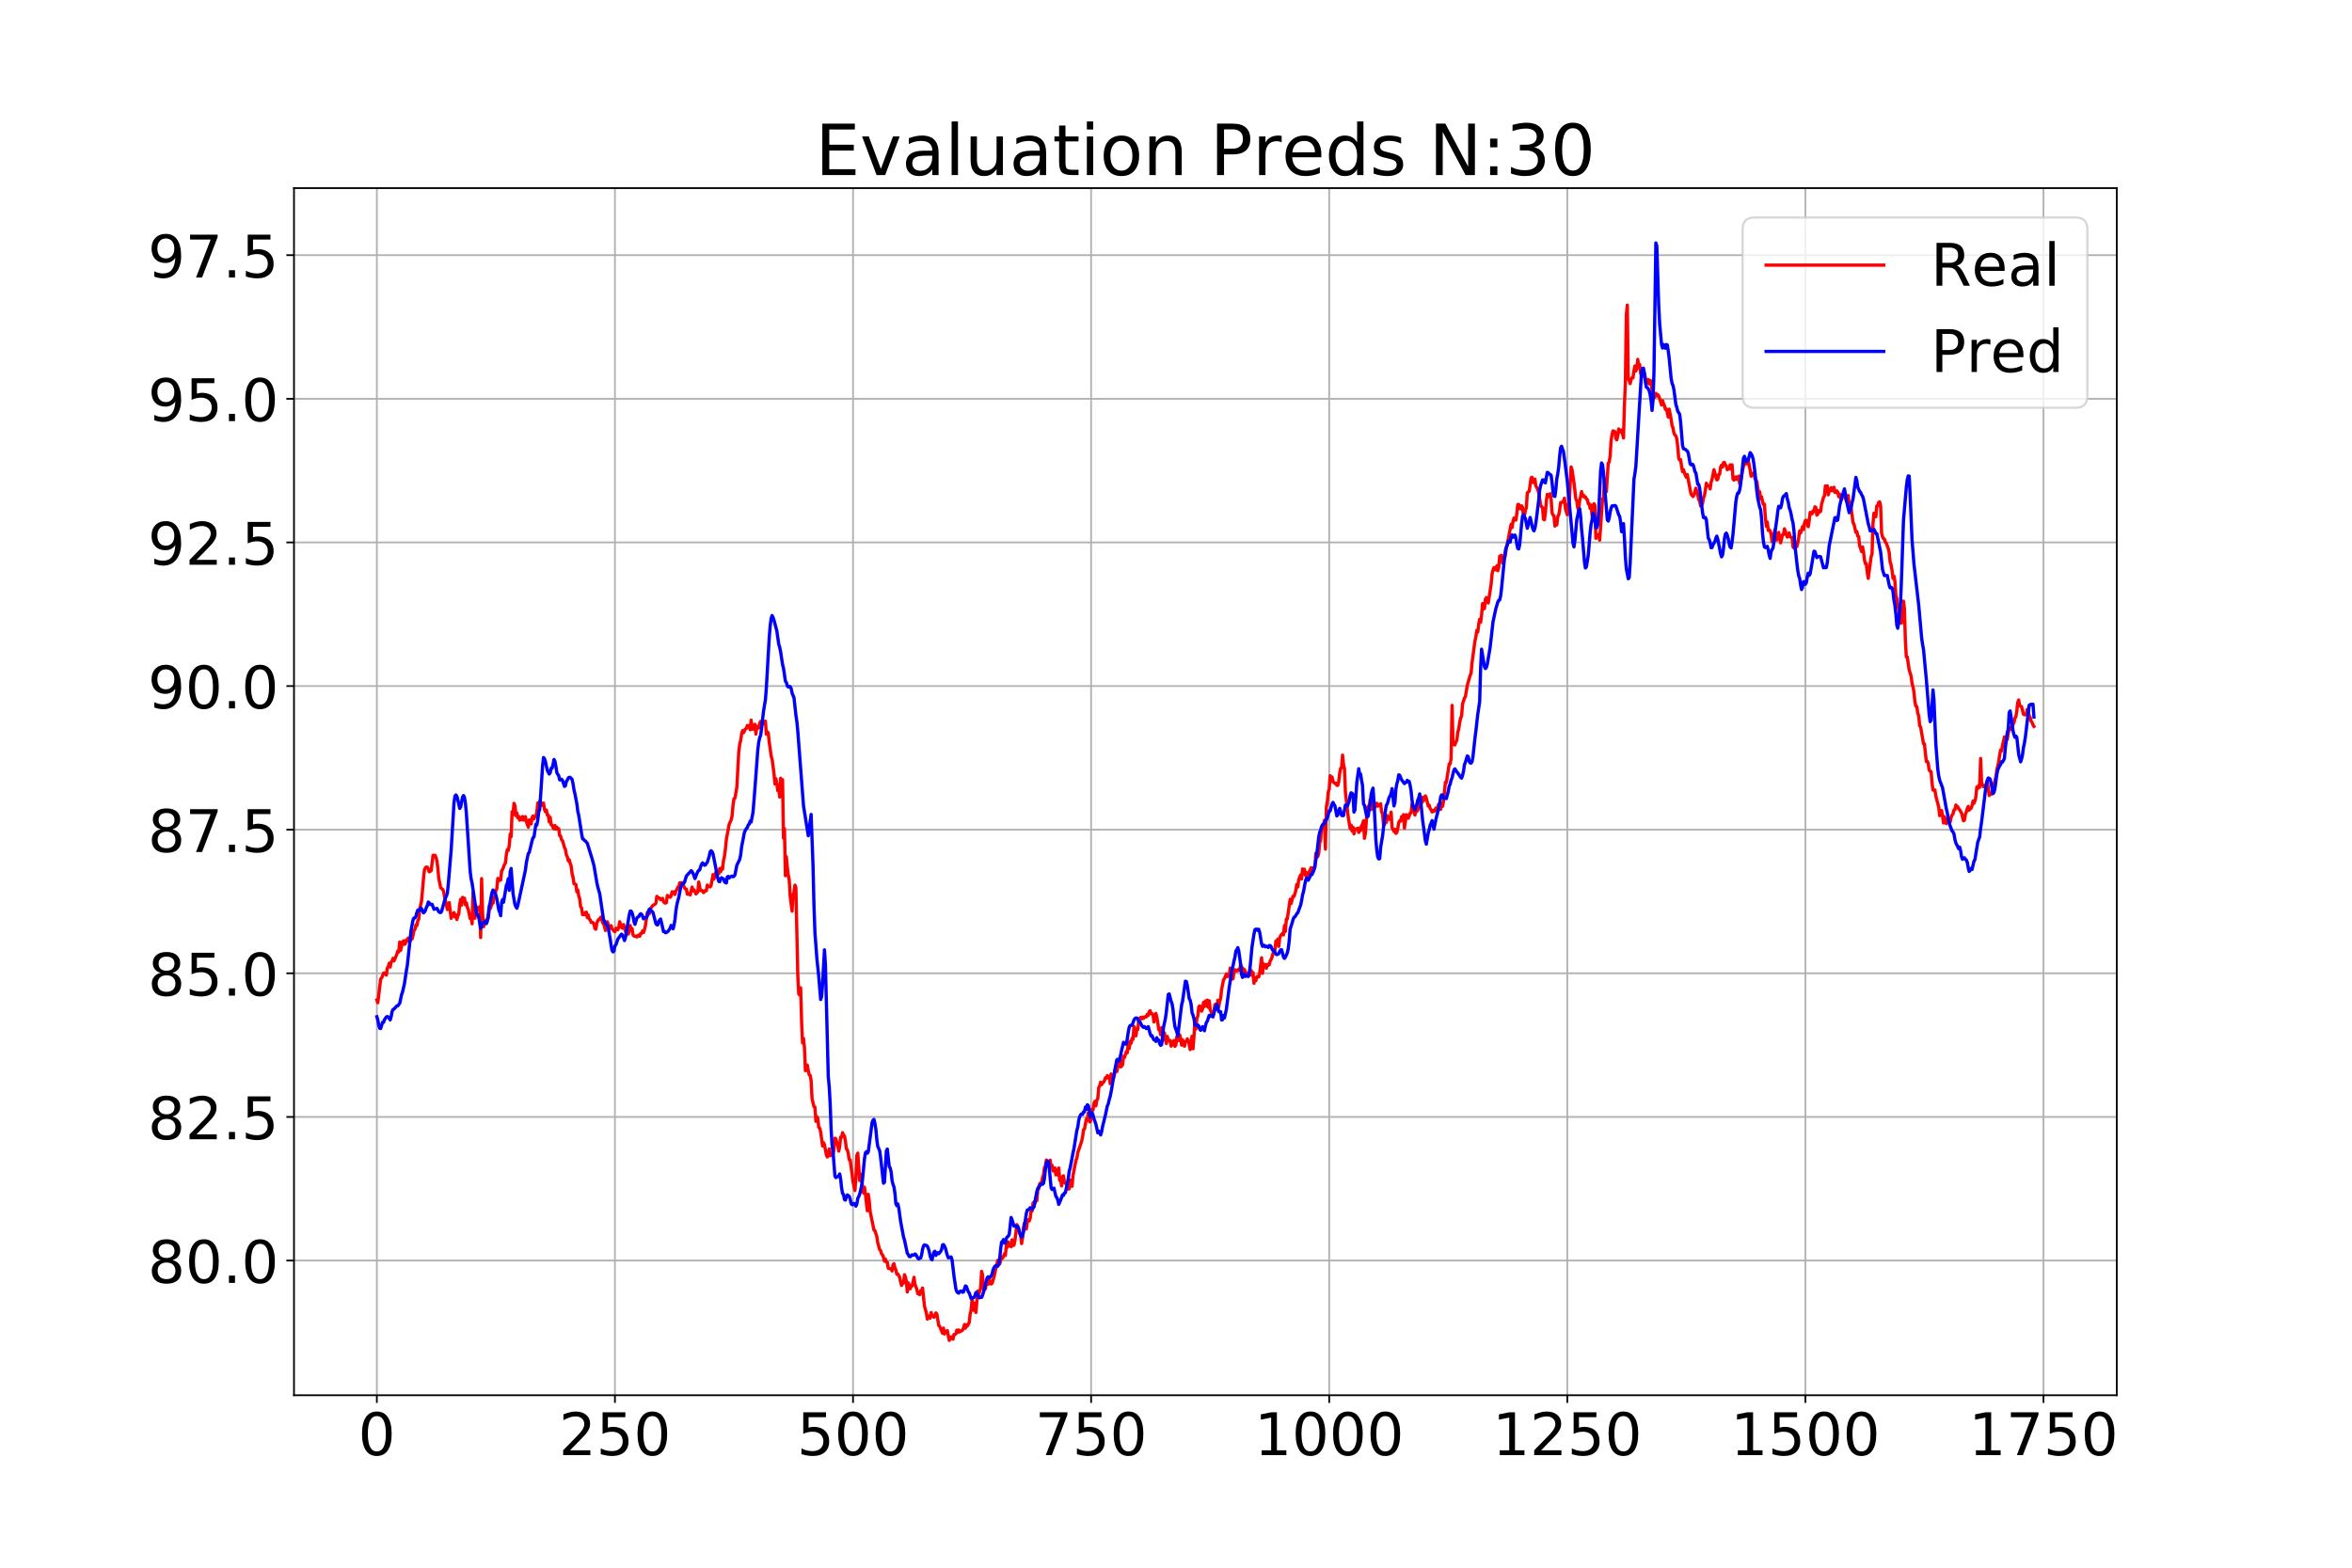 <?xml version="1.0" encoding="utf-8" standalone="no"?>
<!DOCTYPE svg PUBLIC "-//W3C//DTD SVG 1.1//EN"
  "http://www.w3.org/Graphics/SVG/1.1/DTD/svg11.dtd">
<!-- Created with matplotlib (https://matplotlib.org/) -->
<svg height="720pt" version="1.1" viewBox="0 0 1080 720" width="1080pt" xmlns="http://www.w3.org/2000/svg" xmlns:xlink="http://www.w3.org/1999/xlink">
 <defs>
  <style type="text/css">
*{stroke-linecap:butt;stroke-linejoin:round;}
  </style>
 </defs>
 <g id="figure_1">
  <g id="patch_1">
   <path d="M 0 720 
L 1080 720 
L 1080 0 
L 0 0 
z
" style="fill:#ffffff;"/>
  </g>
  <g id="axes_1">
   <g id="patch_2">
    <path d="M 135 640.8 
L 972 640.8 
L 972 86.4 
L 135 86.4 
z
" style="fill:#ffffff;"/>
   </g>
   <g id="matplotlib.axis_1">
    <g id="xtick_1">
     <g id="line2d_1">
      <path clip-path="url(#p2653ed3f76)" d="M 173.045 640.8 
L 173.045 86.4 
" style="fill:none;stroke:#b0b0b0;stroke-linecap:square;stroke-width:0.8;"/>
     </g>
     <g id="line2d_2">
      <defs>
       <path d="M 0 0 
L 0 3.5 
" id="m1922d85da2" style="stroke:#000000;stroke-width:0.8;"/>
      </defs>
      <g>
       <use style="stroke:#000000;stroke-width:0.8;" x="173.045" xlink:href="#m1922d85da2" y="640.8"/>
      </g>
     </g>
     <g id="text_1">
      <!-- 0 -->
      <defs>
       <path d="M 31.781 66.406 
Q 24.172 66.406 20.328 58.906 
Q 16.5 51.422 16.5 36.375 
Q 16.5 21.391 20.328 13.891 
Q 24.172 6.391 31.781 6.391 
Q 39.453 6.391 43.281 13.891 
Q 47.125 21.391 47.125 36.375 
Q 47.125 51.422 43.281 58.906 
Q 39.453 66.406 31.781 66.406 
z
M 31.781 74.219 
Q 44.047 74.219 50.516 64.516 
Q 56.984 54.828 56.984 36.375 
Q 56.984 17.969 50.516 8.266 
Q 44.047 -1.422 31.781 -1.422 
Q 19.531 -1.422 13.062 8.266 
Q 6.594 17.969 6.594 36.375 
Q 6.594 54.828 13.062 64.516 
Q 19.531 74.219 31.781 74.219 
z
" id="DejaVuSans-48"/>
      </defs>
      <g transform="translate(164.456 668.316)scale(0.27 -0.27)">
       <use xlink:href="#DejaVuSans-48"/>
      </g>
     </g>
    </g>
    <g id="xtick_2">
     <g id="line2d_3">
      <path clip-path="url(#p2653ed3f76)" d="M 282.371 640.8 
L 282.371 86.4 
" style="fill:none;stroke:#b0b0b0;stroke-linecap:square;stroke-width:0.8;"/>
     </g>
     <g id="line2d_4">
      <g>
       <use style="stroke:#000000;stroke-width:0.8;" x="282.371" xlink:href="#m1922d85da2" y="640.8"/>
      </g>
     </g>
     <g id="text_2">
      <!-- 250 -->
      <defs>
       <path d="M 19.188 8.297 
L 53.609 8.297 
L 53.609 0 
L 7.328 0 
L 7.328 8.297 
Q 12.938 14.109 22.625 23.891 
Q 32.328 33.688 34.812 36.531 
Q 39.547 41.844 41.422 45.531 
Q 43.312 49.219 43.312 52.781 
Q 43.312 58.594 39.234 62.25 
Q 35.156 65.922 28.609 65.922 
Q 23.969 65.922 18.812 64.312 
Q 13.672 62.703 7.812 59.422 
L 7.812 69.391 
Q 13.766 71.781 18.938 73 
Q 24.125 74.219 28.422 74.219 
Q 39.75 74.219 46.484 68.547 
Q 53.219 62.891 53.219 53.422 
Q 53.219 48.922 51.531 44.891 
Q 49.859 40.875 45.406 35.406 
Q 44.188 33.984 37.641 27.219 
Q 31.109 20.453 19.188 8.297 
z
" id="DejaVuSans-50"/>
       <path d="M 10.797 72.906 
L 49.516 72.906 
L 49.516 64.594 
L 19.828 64.594 
L 19.828 46.734 
Q 21.969 47.469 24.109 47.828 
Q 26.266 48.188 28.422 48.188 
Q 40.625 48.188 47.75 41.5 
Q 54.891 34.812 54.891 23.391 
Q 54.891 11.625 47.562 5.094 
Q 40.234 -1.422 26.906 -1.422 
Q 22.312 -1.422 17.547 -0.641 
Q 12.797 0.141 7.719 1.703 
L 7.719 11.625 
Q 12.109 9.234 16.797 8.062 
Q 21.484 6.891 26.703 6.891 
Q 35.156 6.891 40.078 11.328 
Q 45.016 15.766 45.016 23.391 
Q 45.016 31 40.078 35.438 
Q 35.156 39.891 26.703 39.891 
Q 22.75 39.891 18.812 39.016 
Q 14.891 38.141 10.797 36.281 
z
" id="DejaVuSans-53"/>
      </defs>
      <g transform="translate(256.603 668.316)scale(0.27 -0.27)">
       <use xlink:href="#DejaVuSans-50"/>
       <use x="63.623" xlink:href="#DejaVuSans-53"/>
       <use x="127.246" xlink:href="#DejaVuSans-48"/>
      </g>
     </g>
    </g>
    <g id="xtick_3">
     <g id="line2d_5">
      <path clip-path="url(#p2653ed3f76)" d="M 391.697 640.8 
L 391.697 86.4 
" style="fill:none;stroke:#b0b0b0;stroke-linecap:square;stroke-width:0.8;"/>
     </g>
     <g id="line2d_6">
      <g>
       <use style="stroke:#000000;stroke-width:0.8;" x="391.697" xlink:href="#m1922d85da2" y="640.8"/>
      </g>
     </g>
     <g id="text_3">
      <!-- 500 -->
      <g transform="translate(365.929 668.316)scale(0.27 -0.27)">
       <use xlink:href="#DejaVuSans-53"/>
       <use x="63.623" xlink:href="#DejaVuSans-48"/>
       <use x="127.246" xlink:href="#DejaVuSans-48"/>
      </g>
     </g>
    </g>
    <g id="xtick_4">
     <g id="line2d_7">
      <path clip-path="url(#p2653ed3f76)" d="M 501.024 640.8 
L 501.024 86.4 
" style="fill:none;stroke:#b0b0b0;stroke-linecap:square;stroke-width:0.8;"/>
     </g>
     <g id="line2d_8">
      <g>
       <use style="stroke:#000000;stroke-width:0.8;" x="501.024" xlink:href="#m1922d85da2" y="640.8"/>
      </g>
     </g>
     <g id="text_4">
      <!-- 750 -->
      <defs>
       <path d="M 8.203 72.906 
L 55.078 72.906 
L 55.078 68.703 
L 28.609 0 
L 18.312 0 
L 43.219 64.594 
L 8.203 64.594 
z
" id="DejaVuSans-55"/>
      </defs>
      <g transform="translate(475.255 668.316)scale(0.27 -0.27)">
       <use xlink:href="#DejaVuSans-55"/>
       <use x="63.623" xlink:href="#DejaVuSans-53"/>
       <use x="127.246" xlink:href="#DejaVuSans-48"/>
      </g>
     </g>
    </g>
    <g id="xtick_5">
     <g id="line2d_9">
      <path clip-path="url(#p2653ed3f76)" d="M 610.35 640.8 
L 610.35 86.4 
" style="fill:none;stroke:#b0b0b0;stroke-linecap:square;stroke-width:0.8;"/>
     </g>
     <g id="line2d_10">
      <g>
       <use style="stroke:#000000;stroke-width:0.8;" x="610.35" xlink:href="#m1922d85da2" y="640.8"/>
      </g>
     </g>
     <g id="text_5">
      <!-- 1000 -->
      <defs>
       <path d="M 12.406 8.297 
L 28.516 8.297 
L 28.516 63.922 
L 10.984 60.406 
L 10.984 69.391 
L 28.422 72.906 
L 38.281 72.906 
L 38.281 8.297 
L 54.391 8.297 
L 54.391 0 
L 12.406 0 
z
" id="DejaVuSans-49"/>
      </defs>
      <g transform="translate(575.992 668.316)scale(0.27 -0.27)">
       <use xlink:href="#DejaVuSans-49"/>
       <use x="63.623" xlink:href="#DejaVuSans-48"/>
       <use x="127.246" xlink:href="#DejaVuSans-48"/>
       <use x="190.869" xlink:href="#DejaVuSans-48"/>
      </g>
     </g>
    </g>
    <g id="xtick_6">
     <g id="line2d_11">
      <path clip-path="url(#p2653ed3f76)" d="M 719.676 640.8 
L 719.676 86.4 
" style="fill:none;stroke:#b0b0b0;stroke-linecap:square;stroke-width:0.8;"/>
     </g>
     <g id="line2d_12">
      <g>
       <use style="stroke:#000000;stroke-width:0.8;" x="719.676" xlink:href="#m1922d85da2" y="640.8"/>
      </g>
     </g>
     <g id="text_6">
      <!-- 1250 -->
      <g transform="translate(685.318 668.316)scale(0.27 -0.27)">
       <use xlink:href="#DejaVuSans-49"/>
       <use x="63.623" xlink:href="#DejaVuSans-50"/>
       <use x="127.246" xlink:href="#DejaVuSans-53"/>
       <use x="190.869" xlink:href="#DejaVuSans-48"/>
      </g>
     </g>
    </g>
    <g id="xtick_7">
     <g id="line2d_13">
      <path clip-path="url(#p2653ed3f76)" d="M 829.002 640.8 
L 829.002 86.4 
" style="fill:none;stroke:#b0b0b0;stroke-linecap:square;stroke-width:0.8;"/>
     </g>
     <g id="line2d_14">
      <g>
       <use style="stroke:#000000;stroke-width:0.8;" x="829.002" xlink:href="#m1922d85da2" y="640.8"/>
      </g>
     </g>
     <g id="text_7">
      <!-- 1500 -->
      <g transform="translate(794.644 668.316)scale(0.27 -0.27)">
       <use xlink:href="#DejaVuSans-49"/>
       <use x="63.623" xlink:href="#DejaVuSans-53"/>
       <use x="127.246" xlink:href="#DejaVuSans-48"/>
       <use x="190.869" xlink:href="#DejaVuSans-48"/>
      </g>
     </g>
    </g>
    <g id="xtick_8">
     <g id="line2d_15">
      <path clip-path="url(#p2653ed3f76)" d="M 938.328 640.8 
L 938.328 86.4 
" style="fill:none;stroke:#b0b0b0;stroke-linecap:square;stroke-width:0.8;"/>
     </g>
     <g id="line2d_16">
      <g>
       <use style="stroke:#000000;stroke-width:0.8;" x="938.328" xlink:href="#m1922d85da2" y="640.8"/>
      </g>
     </g>
     <g id="text_8">
      <!-- 1750 -->
      <g transform="translate(903.97 668.316)scale(0.27 -0.27)">
       <use xlink:href="#DejaVuSans-49"/>
       <use x="63.623" xlink:href="#DejaVuSans-55"/>
       <use x="127.246" xlink:href="#DejaVuSans-53"/>
       <use x="190.869" xlink:href="#DejaVuSans-48"/>
      </g>
     </g>
    </g>
   </g>
   <g id="matplotlib.axis_2">
    <g id="ytick_1">
     <g id="line2d_17">
      <path clip-path="url(#p2653ed3f76)" d="M 135 578.941 
L 972 578.941 
" style="fill:none;stroke:#b0b0b0;stroke-linecap:square;stroke-width:0.8;"/>
     </g>
     <g id="line2d_18">
      <defs>
       <path d="M 0 0 
L -3.5 0 
" id="m55397cf167" style="stroke:#000000;stroke-width:0.8;"/>
      </defs>
      <g>
       <use style="stroke:#000000;stroke-width:0.8;" x="135" xlink:href="#m55397cf167" y="578.941"/>
      </g>
     </g>
     <g id="text_9">
      <!-- 80.0 -->
      <defs>
       <path d="M 31.781 34.625 
Q 24.75 34.625 20.719 30.859 
Q 16.703 27.094 16.703 20.516 
Q 16.703 13.922 20.719 10.156 
Q 24.75 6.391 31.781 6.391 
Q 38.812 6.391 42.859 10.172 
Q 46.922 13.969 46.922 20.516 
Q 46.922 27.094 42.891 30.859 
Q 38.875 34.625 31.781 34.625 
z
M 21.922 38.812 
Q 15.578 40.375 12.031 44.719 
Q 8.5 49.078 8.5 55.328 
Q 8.5 64.062 14.719 69.141 
Q 20.953 74.219 31.781 74.219 
Q 42.672 74.219 48.875 69.141 
Q 55.078 64.062 55.078 55.328 
Q 55.078 49.078 51.531 44.719 
Q 48 40.375 41.703 38.812 
Q 48.828 37.156 52.797 32.312 
Q 56.781 27.484 56.781 20.516 
Q 56.781 9.906 50.312 4.234 
Q 43.844 -1.422 31.781 -1.422 
Q 19.734 -1.422 13.25 4.234 
Q 6.781 9.906 6.781 20.516 
Q 6.781 27.484 10.781 32.312 
Q 14.797 37.156 21.922 38.812 
z
M 18.312 54.391 
Q 18.312 48.734 21.844 45.562 
Q 25.391 42.391 31.781 42.391 
Q 38.141 42.391 41.719 45.562 
Q 45.312 48.734 45.312 54.391 
Q 45.312 60.062 41.719 63.234 
Q 38.141 66.406 31.781 66.406 
Q 25.391 66.406 21.844 63.234 
Q 18.312 60.062 18.312 54.391 
z
" id="DejaVuSans-56"/>
       <path d="M 10.688 12.406 
L 21 12.406 
L 21 0 
L 10.688 0 
z
" id="DejaVuSans-46"/>
      </defs>
      <g transform="translate(67.883 589.199)scale(0.27 -0.27)">
       <use xlink:href="#DejaVuSans-56"/>
       <use x="63.623" xlink:href="#DejaVuSans-48"/>
       <use x="127.246" xlink:href="#DejaVuSans-46"/>
       <use x="159.033" xlink:href="#DejaVuSans-48"/>
      </g>
     </g>
    </g>
    <g id="ytick_2">
     <g id="line2d_19">
      <path clip-path="url(#p2653ed3f76)" d="M 135 512.977 
L 972 512.977 
" style="fill:none;stroke:#b0b0b0;stroke-linecap:square;stroke-width:0.8;"/>
     </g>
     <g id="line2d_20">
      <g>
       <use style="stroke:#000000;stroke-width:0.8;" x="135" xlink:href="#m55397cf167" y="512.977"/>
      </g>
     </g>
     <g id="text_10">
      <!-- 82.5 -->
      <g transform="translate(67.883 523.235)scale(0.27 -0.27)">
       <use xlink:href="#DejaVuSans-56"/>
       <use x="63.623" xlink:href="#DejaVuSans-50"/>
       <use x="127.246" xlink:href="#DejaVuSans-46"/>
       <use x="159.033" xlink:href="#DejaVuSans-53"/>
      </g>
     </g>
    </g>
    <g id="ytick_3">
     <g id="line2d_21">
      <path clip-path="url(#p2653ed3f76)" d="M 135 447.013 
L 972 447.013 
" style="fill:none;stroke:#b0b0b0;stroke-linecap:square;stroke-width:0.8;"/>
     </g>
     <g id="line2d_22">
      <g>
       <use style="stroke:#000000;stroke-width:0.8;" x="135" xlink:href="#m55397cf167" y="447.013"/>
      </g>
     </g>
     <g id="text_11">
      <!-- 85.0 -->
      <g transform="translate(67.883 457.271)scale(0.27 -0.27)">
       <use xlink:href="#DejaVuSans-56"/>
       <use x="63.623" xlink:href="#DejaVuSans-53"/>
       <use x="127.246" xlink:href="#DejaVuSans-46"/>
       <use x="159.033" xlink:href="#DejaVuSans-48"/>
      </g>
     </g>
    </g>
    <g id="ytick_4">
     <g id="line2d_23">
      <path clip-path="url(#p2653ed3f76)" d="M 135 381.049 
L 972 381.049 
" style="fill:none;stroke:#b0b0b0;stroke-linecap:square;stroke-width:0.8;"/>
     </g>
     <g id="line2d_24">
      <g>
       <use style="stroke:#000000;stroke-width:0.8;" x="135" xlink:href="#m55397cf167" y="381.049"/>
      </g>
     </g>
     <g id="text_12">
      <!-- 87.5 -->
      <g transform="translate(67.883 391.307)scale(0.27 -0.27)">
       <use xlink:href="#DejaVuSans-56"/>
       <use x="63.623" xlink:href="#DejaVuSans-55"/>
       <use x="127.246" xlink:href="#DejaVuSans-46"/>
       <use x="159.033" xlink:href="#DejaVuSans-53"/>
      </g>
     </g>
    </g>
    <g id="ytick_5">
     <g id="line2d_25">
      <path clip-path="url(#p2653ed3f76)" d="M 135 315.085 
L 972 315.085 
" style="fill:none;stroke:#b0b0b0;stroke-linecap:square;stroke-width:0.8;"/>
     </g>
     <g id="line2d_26">
      <g>
       <use style="stroke:#000000;stroke-width:0.8;" x="135" xlink:href="#m55397cf167" y="315.085"/>
      </g>
     </g>
     <g id="text_13">
      <!-- 90.0 -->
      <defs>
       <path d="M 10.984 1.516 
L 10.984 10.5 
Q 14.703 8.734 18.5 7.812 
Q 22.312 6.891 25.984 6.891 
Q 35.75 6.891 40.891 13.453 
Q 46.047 20.016 46.781 33.406 
Q 43.953 29.203 39.594 26.953 
Q 35.25 24.703 29.984 24.703 
Q 19.047 24.703 12.672 31.312 
Q 6.297 37.938 6.297 49.422 
Q 6.297 60.641 12.938 67.422 
Q 19.578 74.219 30.609 74.219 
Q 43.266 74.219 49.922 64.516 
Q 56.594 54.828 56.594 36.375 
Q 56.594 19.141 48.406 8.859 
Q 40.234 -1.422 26.422 -1.422 
Q 22.703 -1.422 18.891 -0.688 
Q 15.094 0.047 10.984 1.516 
z
M 30.609 32.422 
Q 37.25 32.422 41.125 36.953 
Q 45.016 41.5 45.016 49.422 
Q 45.016 57.281 41.125 61.844 
Q 37.25 66.406 30.609 66.406 
Q 23.969 66.406 20.094 61.844 
Q 16.219 57.281 16.219 49.422 
Q 16.219 41.5 20.094 36.953 
Q 23.969 32.422 30.609 32.422 
z
" id="DejaVuSans-57"/>
      </defs>
      <g transform="translate(67.883 325.343)scale(0.27 -0.27)">
       <use xlink:href="#DejaVuSans-57"/>
       <use x="63.623" xlink:href="#DejaVuSans-48"/>
       <use x="127.246" xlink:href="#DejaVuSans-46"/>
       <use x="159.033" xlink:href="#DejaVuSans-48"/>
      </g>
     </g>
    </g>
    <g id="ytick_6">
     <g id="line2d_27">
      <path clip-path="url(#p2653ed3f76)" d="M 135 249.121 
L 972 249.121 
" style="fill:none;stroke:#b0b0b0;stroke-linecap:square;stroke-width:0.8;"/>
     </g>
     <g id="line2d_28">
      <g>
       <use style="stroke:#000000;stroke-width:0.8;" x="135" xlink:href="#m55397cf167" y="249.121"/>
      </g>
     </g>
     <g id="text_14">
      <!-- 92.5 -->
      <g transform="translate(67.883 259.379)scale(0.27 -0.27)">
       <use xlink:href="#DejaVuSans-57"/>
       <use x="63.623" xlink:href="#DejaVuSans-50"/>
       <use x="127.246" xlink:href="#DejaVuSans-46"/>
       <use x="159.033" xlink:href="#DejaVuSans-53"/>
      </g>
     </g>
    </g>
    <g id="ytick_7">
     <g id="line2d_29">
      <path clip-path="url(#p2653ed3f76)" d="M 135 183.158 
L 972 183.158 
" style="fill:none;stroke:#b0b0b0;stroke-linecap:square;stroke-width:0.8;"/>
     </g>
     <g id="line2d_30">
      <g>
       <use style="stroke:#000000;stroke-width:0.8;" x="135" xlink:href="#m55397cf167" y="183.158"/>
      </g>
     </g>
     <g id="text_15">
      <!-- 95.0 -->
      <g transform="translate(67.883 193.415)scale(0.27 -0.27)">
       <use xlink:href="#DejaVuSans-57"/>
       <use x="63.623" xlink:href="#DejaVuSans-53"/>
       <use x="127.246" xlink:href="#DejaVuSans-46"/>
       <use x="159.033" xlink:href="#DejaVuSans-48"/>
      </g>
     </g>
    </g>
    <g id="ytick_8">
     <g id="line2d_31">
      <path clip-path="url(#p2653ed3f76)" d="M 135 117.194 
L 972 117.194 
" style="fill:none;stroke:#b0b0b0;stroke-linecap:square;stroke-width:0.8;"/>
     </g>
     <g id="line2d_32">
      <g>
       <use style="stroke:#000000;stroke-width:0.8;" x="135" xlink:href="#m55397cf167" y="117.194"/>
      </g>
     </g>
     <g id="text_16">
      <!-- 97.5 -->
      <g transform="translate(67.883 127.452)scale(0.27 -0.27)">
       <use xlink:href="#DejaVuSans-57"/>
       <use x="63.623" xlink:href="#DejaVuSans-55"/>
       <use x="127.246" xlink:href="#DejaVuSans-46"/>
       <use x="159.033" xlink:href="#DejaVuSans-53"/>
      </g>
     </g>
    </g>
   </g>
   <g id="line2d_33">
    <path clip-path="url(#p2653ed3f76)" d="M 173.045 459.291 
L 173.483 460.551 
L 174.795 449.636 
L 175.232 449.148 
L 175.669 448.193 
L 176.107 446.942 
L 176.544 446.896 
L 176.981 447.188 
L 177.418 447.836 
L 177.856 444.538 
L 178.293 443.977 
L 178.73 442.382 
L 179.168 444.153 
L 179.605 441.806 
L 180.042 441.38 
L 180.48 440.141 
L 180.917 441.342 
L 182.229 438.249 
L 182.666 436.759 
L 183.103 437.188 
L 183.541 432.665 
L 183.978 436.454 
L 184.853 432.553 
L 185.29 432.108 
L 185.727 433.695 
L 186.165 433.408 
L 186.602 431.622 
L 187.039 432.206 
L 187.476 430.785 
L 187.914 432.04 
L 188.351 432.205 
L 188.788 430.741 
L 189.226 431.236 
L 189.663 429.516 
L 190.1 427.298 
L 190.538 426.846 
L 190.975 424.741 
L 191.412 425.116 
L 191.85 422.856 
L 192.287 422.117 
L 192.724 417.559 
L 193.599 413.609 
L 194.473 403.362 
L 194.911 399.462 
L 195.348 398.528 
L 195.785 398.206 
L 196.223 398.291 
L 196.66 399.136 
L 197.097 400.424 
L 197.972 399.892 
L 198.846 392.799 
L 199.284 392.896 
L 199.721 392.785 
L 200.158 393.619 
L 200.596 395.144 
L 201.033 398.585 
L 201.47 403.364 
L 202.345 407.695 
L 203.219 408.399 
L 203.657 409.301 
L 204.094 411.703 
L 204.969 415.345 
L 205.406 417.712 
L 205.843 416.671 
L 206.281 414.586 
L 207.155 421.765 
L 207.592 420.649 
L 208.467 419.115 
L 208.904 421.136 
L 209.342 420.103 
L 209.779 422.283 
L 210.216 420.731 
L 210.654 419.792 
L 211.091 415.433 
L 211.528 413.053 
L 211.966 415.68 
L 212.403 412.143 
L 212.84 412.811 
L 213.277 412.518 
L 213.715 415.537 
L 214.152 414.606 
L 214.589 416.74 
L 215.027 417.666 
L 215.901 421.894 
L 216.339 421.31 
L 216.776 424.276 
L 217.213 410.025 
L 217.65 421.38 
L 218.088 421.714 
L 218.525 416.172 
L 218.962 417.324 
L 219.4 417.813 
L 219.837 416.943 
L 220.274 416.438 
L 220.712 430.585 
L 221.149 403.535 
L 221.586 419.416 
L 222.024 425.628 
L 222.461 424.469 
L 222.898 422.818 
L 223.335 423.576 
L 223.773 421.925 
L 224.21 421.742 
L 224.647 417.88 
L 225.085 417.366 
L 225.522 416.266 
L 225.959 414.726 
L 226.397 414.838 
L 226.834 411.667 
L 227.271 411.605 
L 227.708 408.922 
L 228.146 408.129 
L 228.583 403.42 
L 229.02 404.548 
L 229.458 404.11 
L 229.895 404.178 
L 230.332 399.966 
L 230.77 399.384 
L 231.644 397.056 
L 232.082 396.403 
L 232.519 392.389 
L 232.956 390.16 
L 233.393 390.576 
L 233.831 388.366 
L 234.268 383.048 
L 234.705 384.224 
L 235.143 372.807 
L 235.58 374.223 
L 236.017 368.949 
L 236.455 369.987 
L 236.892 374.639 
L 237.329 373.391 
L 237.766 375.622 
L 238.204 374.953 
L 238.641 376.711 
L 239.078 375.547 
L 239.516 376.464 
L 239.953 374.998 
L 240.39 376.677 
L 240.828 375.372 
L 241.265 375.101 
L 241.702 377.33 
L 242.577 379.878 
L 243.014 376.571 
L 243.451 378.134 
L 243.889 378.417 
L 244.326 375.467 
L 244.763 374.754 
L 245.201 376.091 
L 245.638 375.052 
L 246.075 375.033 
L 246.513 372.81 
L 246.95 368.777 
L 247.387 371.61 
L 247.824 367.921 
L 248.262 369.907 
L 248.699 368.797 
L 249.136 369.919 
L 249.574 368.849 
L 250.011 371.664 
L 250.448 372.79 
L 250.886 372.013 
L 251.323 374.353 
L 251.76 374.338 
L 252.197 377.493 
L 252.635 375.353 
L 253.072 378.83 
L 253.509 378.944 
L 253.947 380.131 
L 254.384 380.689 
L 254.821 379.13 
L 255.259 380.778 
L 255.696 379.883 
L 256.133 380.817 
L 256.571 380.62 
L 257.008 383.845 
L 257.445 383.984 
L 257.882 385.749 
L 258.32 386.117 
L 259.194 389.231 
L 259.632 390.093 
L 260.069 392.596 
L 260.506 393.468 
L 260.944 395.358 
L 261.381 394.884 
L 261.818 396.498 
L 262.255 397.673 
L 262.693 401.233 
L 263.13 402.908 
L 263.567 405.904 
L 264.005 405.989 
L 264.442 406.242 
L 264.879 409.602 
L 265.317 408.745 
L 265.754 411.504 
L 266.191 412.764 
L 266.629 416.468 
L 267.066 417.099 
L 267.503 420.089 
L 267.94 419.831 
L 268.378 420.136 
L 268.815 419.037 
L 269.252 418.962 
L 269.69 421.439 
L 270.127 420.273 
L 270.564 422.097 
L 271.002 422.396 
L 271.439 423.661 
L 271.876 423.619 
L 272.313 423.762 
L 272.751 424.568 
L 273.188 426.456 
L 273.625 426.744 
L 274.063 423.944 
L 274.5 422.885 
L 274.937 422.253 
L 275.375 422.267 
L 275.812 421.237 
L 276.249 421.786 
L 276.687 423.713 
L 277.124 424.299 
L 277.561 425.276 
L 277.998 427.333 
L 278.436 425.583 
L 278.873 423.34 
L 279.31 424.68 
L 280.185 426.203 
L 280.622 425.132 
L 281.06 426.654 
L 281.497 427.07 
L 281.934 427.646 
L 282.371 427.918 
L 282.809 426.308 
L 283.246 426.395 
L 283.683 427.019 
L 284.121 425.968 
L 284.558 423.338 
L 285.433 425.96 
L 285.87 426.325 
L 286.307 424.628 
L 287.182 427.452 
L 287.619 429.328 
L 288.056 427.817 
L 288.494 428.991 
L 288.931 427.794 
L 289.368 425.071 
L 289.806 426.823 
L 290.243 426.464 
L 290.68 429.42 
L 291.118 429.893 
L 291.555 430.015 
L 291.992 429.88 
L 292.429 430.35 
L 292.867 429.757 
L 293.304 429.455 
L 293.741 429.969 
L 294.179 428.726 
L 294.616 428.706 
L 295.053 427.525 
L 295.491 428.297 
L 295.928 426.942 
L 296.365 425.134 
L 297.24 419.139 
L 297.677 419.498 
L 298.114 419.696 
L 298.552 417.793 
L 298.989 416.842 
L 299.864 415.74 
L 300.738 415.342 
L 301.176 414.819 
L 301.613 411.668 
L 302.05 412.247 
L 302.925 412.499 
L 303.362 413.24 
L 304.237 412.585 
L 304.674 414.094 
L 305.111 414.606 
L 305.549 414.786 
L 305.986 414.56 
L 306.423 411.241 
L 306.861 411.642 
L 307.298 411.689 
L 307.735 412.092 
L 308.172 411.449 
L 308.61 409.584 
L 309.047 409.756 
L 309.484 409.614 
L 309.922 410.817 
L 310.359 409.108 
L 310.796 408.64 
L 311.234 407.473 
L 311.671 407.626 
L 312.108 405.457 
L 312.545 406.283 
L 312.983 405.352 
L 313.42 406.075 
L 313.857 406.571 
L 314.295 407.806 
L 314.732 408.234 
L 315.169 408.327 
L 315.607 410.685 
L 316.044 410.696 
L 316.481 410.313 
L 316.918 411.027 
L 317.793 407.407 
L 318.23 409.172 
L 318.668 408.68 
L 319.105 409.36 
L 319.542 410.591 
L 320.417 409.614 
L 320.854 405.068 
L 321.292 407.569 
L 321.729 409.064 
L 322.166 408.937 
L 322.603 409.123 
L 323.041 409.958 
L 323.478 409.524 
L 323.915 408.931 
L 324.353 409.068 
L 324.79 406.487 
L 325.227 407.239 
L 325.665 407.082 
L 326.102 407.35 
L 326.539 406.536 
L 327.414 401.665 
L 327.851 403.732 
L 328.726 400.72 
L 329.163 401.828 
L 329.6 400.758 
L 330.038 401.282 
L 330.475 398.947 
L 330.912 400.297 
L 331.35 398.534 
L 331.787 399.212 
L 332.224 395.22 
L 332.661 393.29 
L 333.099 389.964 
L 333.536 385.44 
L 334.848 378.495 
L 335.723 376.649 
L 336.16 374.718 
L 336.597 369.768 
L 337.034 366.789 
L 337.472 366.576 
L 338.346 361.634 
L 339.221 345.362 
L 339.658 341.768 
L 340.096 340.132 
L 340.533 337.128 
L 340.97 335.543 
L 341.408 336.54 
L 342.282 334.761 
L 342.719 334.571 
L 343.157 333.181 
L 343.594 333.863 
L 344.031 333.291 
L 344.469 335.163 
L 344.906 330.743 
L 345.343 334.915 
L 345.781 333.035 
L 346.218 334.91 
L 346.655 332.666 
L 347.092 337.164 
L 347.53 333.627 
L 347.967 333.772 
L 348.404 334.357 
L 348.842 332.112 
L 349.279 331.313 
L 349.716 331.31 
L 350.154 332.487 
L 350.591 332.264 
L 351.028 332.42 
L 351.466 331.202 
L 351.903 337.206 
L 352.34 336.106 
L 352.777 336.565 
L 353.215 340.968 
L 353.652 343.715 
L 354.089 347.231 
L 354.527 348.639 
L 355.401 355.169 
L 355.839 360.083 
L 356.276 357.633 
L 356.713 359.679 
L 357.15 363.152 
L 357.588 361.354 
L 358.025 366.091 
L 358.462 357.41 
L 358.9 360.171 
L 359.337 358.104 
L 359.774 384.951 
L 360.212 380.546 
L 360.649 402.192 
L 361.086 393.476 
L 361.524 398.445 
L 361.961 401.793 
L 362.398 404.214 
L 362.835 411.599 
L 363.71 418.451 
L 364.147 410.836 
L 364.585 409.998 
L 365.022 406.519 
L 365.459 407.679 
L 366.334 447.883 
L 366.771 456.544 
L 367.208 457.003 
L 367.646 453.673 
L 368.083 469.438 
L 368.52 478.976 
L 368.958 476.897 
L 369.395 481.202 
L 369.832 491.735 
L 370.707 489.193 
L 371.144 491.794 
L 371.582 493.611 
L 372.019 493.892 
L 372.456 496.332 
L 372.893 504.73 
L 373.768 508.263 
L 374.205 508.504 
L 374.643 515.019 
L 375.08 512.854 
L 375.517 513.62 
L 375.955 517.736 
L 376.392 518.094 
L 376.829 519.772 
L 377.704 526.318 
L 378.141 524.811 
L 378.578 525.734 
L 379.453 530.408 
L 379.89 531.372 
L 380.328 530.06 
L 380.765 527.68 
L 381.202 530.822 
L 382.077 529.63 
L 382.514 530.16 
L 382.951 527.897 
L 383.389 522.753 
L 383.826 523.033 
L 384.263 524.759 
L 384.701 525.965 
L 385.138 528.669 
L 385.575 526.415 
L 386.013 522.193 
L 386.45 522.334 
L 386.887 520.214 
L 387.324 521.285 
L 387.762 521.686 
L 388.199 523.989 
L 388.636 527.644 
L 389.074 528.079 
L 389.511 529.833 
L 389.948 532.651 
L 390.386 532.705 
L 391.697 542.763 
L 392.572 546.741 
L 393.009 540.94 
L 393.447 530.701 
L 393.884 529.619 
L 394.759 542.159 
L 395.196 542.107 
L 395.633 539.362 
L 396.071 546.343 
L 396.508 547.952 
L 396.945 545.265 
L 397.382 548.275 
L 398.257 556.063 
L 398.694 548.52 
L 399.132 551.543 
L 399.569 556.521 
L 401.318 564.964 
L 401.755 565.215 
L 402.63 567.948 
L 403.067 570.838 
L 403.942 573.95 
L 404.379 574.418 
L 404.817 575.949 
L 405.254 576.311 
L 405.691 577.491 
L 406.129 579.2 
L 406.566 578.284 
L 407.003 579.637 
L 407.44 579.711 
L 407.878 582.467 
L 408.752 582.726 
L 409.19 582.668 
L 409.627 583.718 
L 410.064 580.85 
L 410.502 580.378 
L 410.939 582.413 
L 411.376 583.194 
L 411.813 585.224 
L 412.251 585.061 
L 413.125 586.679 
L 413.563 588.9 
L 414 590.389 
L 414.437 589.386 
L 414.875 589.292 
L 415.312 585.439 
L 415.749 586.468 
L 416.187 588.491 
L 416.624 593.353 
L 417.061 589.184 
L 417.936 591.906 
L 418.373 590.345 
L 418.81 590.635 
L 419.248 588.882 
L 419.685 586.619 
L 420.122 589.804 
L 420.997 592.113 
L 421.434 594.186 
L 421.871 594.074 
L 422.309 594.609 
L 422.746 592.795 
L 423.183 592.756 
L 423.621 591.552 
L 424.495 599.856 
L 425.37 602.998 
L 425.807 605.819 
L 426.245 604.419 
L 426.682 605.015 
L 427.119 605.38 
L 427.556 602.816 
L 427.994 604.409 
L 428.431 604.207 
L 428.868 605.003 
L 429.306 604.24 
L 429.743 602.997 
L 430.18 603.416 
L 431.055 608.775 
L 431.492 609.138 
L 432.804 612.345 
L 433.241 609.974 
L 433.679 612.663 
L 434.116 611.921 
L 434.991 611.12 
L 435.865 615.6 
L 436.303 614.99 
L 436.74 613.983 
L 437.614 615.026 
L 438.052 612.883 
L 438.489 612.952 
L 438.926 612.51 
L 439.364 610.875 
L 439.801 611.977 
L 440.238 610.827 
L 440.676 611.694 
L 441.55 611.166 
L 441.987 610.835 
L 442.425 610.005 
L 442.862 608.332 
L 443.299 609.997 
L 443.737 608.434 
L 444.174 609.065 
L 445.049 607.383 
L 445.486 603.37 
L 445.923 601.786 
L 446.361 596.971 
L 446.798 598.709 
L 447.235 601.832 
L 447.672 598.613 
L 448.11 602.79 
L 448.984 592.903 
L 449.422 594.555 
L 450.296 591.519 
L 450.734 583.912 
L 451.171 585.482 
L 451.608 592.065 
L 452.045 592.182 
L 452.483 591.919 
L 452.92 589.452 
L 453.357 589.742 
L 453.795 589.788 
L 454.232 586.605 
L 454.669 589.467 
L 455.107 589.719 
L 455.544 589.377 
L 456.418 586.602 
L 457.293 582.427 
L 458.168 578.818 
L 459.042 580.546 
L 459.917 577.216 
L 460.354 577.872 
L 460.792 577.106 
L 461.229 575.776 
L 461.666 576.57 
L 462.103 571.931 
L 462.541 572.827 
L 462.978 570.404 
L 463.415 572.202 
L 463.853 571.31 
L 464.29 572.619 
L 464.727 569.421 
L 465.165 572.016 
L 465.602 571.848 
L 466.039 569.779 
L 466.914 562.426 
L 467.351 564.836 
L 467.788 565.244 
L 468.226 566.511 
L 468.663 567.232 
L 469.1 571.158 
L 469.538 568.632 
L 469.975 563.766 
L 470.412 561.739 
L 470.85 561.035 
L 471.287 564.442 
L 471.724 561.016 
L 472.161 560.153 
L 472.599 560.776 
L 473.036 559.561 
L 473.473 555.924 
L 473.911 556.194 
L 474.348 552.555 
L 474.785 552.085 
L 475.223 552.603 
L 475.66 550.079 
L 476.097 551.459 
L 476.534 546.291 
L 476.972 545.958 
L 477.409 543.675 
L 477.846 543.322 
L 478.284 543.157 
L 478.721 540.922 
L 479.158 539.561 
L 479.596 536.32 
L 480.033 535.534 
L 480.47 532.762 
L 480.908 534.653 
L 481.345 533.356 
L 481.782 535.602 
L 482.219 532.831 
L 482.657 535.984 
L 483.094 535.202 
L 483.531 537.728 
L 483.969 537.875 
L 484.406 536.425 
L 484.843 539.59 
L 485.281 537.336 
L 485.718 539.685 
L 486.155 536.436 
L 486.592 542.083 
L 487.03 541.479 
L 487.467 544.656 
L 487.904 540.358 
L 488.342 540.029 
L 488.779 543.243 
L 489.216 543.491 
L 489.654 543.496 
L 490.091 543.13 
L 490.528 546.128 
L 490.966 546.005 
L 491.403 541.97 
L 491.84 542.213 
L 492.277 544.819 
L 492.715 539.876 
L 494.027 532.975 
L 494.464 532.06 
L 494.901 529.319 
L 496.213 525.578 
L 496.65 524.181 
L 497.088 522.311 
L 497.525 518.811 
L 497.962 518.585 
L 498.837 513.905 
L 499.274 514.33 
L 499.712 511.103 
L 500.149 514.931 
L 500.586 515.291 
L 501.024 513.905 
L 501.461 509.488 
L 501.898 509.788 
L 502.335 506.735 
L 502.773 505.806 
L 503.21 507.887 
L 503.647 505.261 
L 504.085 504.642 
L 504.522 499.465 
L 504.959 498.715 
L 505.397 497.014 
L 505.834 498.189 
L 506.271 497.332 
L 506.708 497.104 
L 507.146 496.279 
L 507.583 494.994 
L 508.02 495.163 
L 508.458 494.005 
L 508.895 495.011 
L 509.332 494.396 
L 509.77 497.689 
L 510.207 493.254 
L 510.644 495.623 
L 511.082 494.51 
L 511.519 494.458 
L 511.956 492.386 
L 512.393 491.629 
L 512.831 492.13 
L 513.268 489.951 
L 513.705 489.541 
L 514.143 487.079 
L 514.58 490.034 
L 515.017 489.661 
L 515.455 489.059 
L 515.892 485.124 
L 516.329 485.702 
L 517.204 482.942 
L 517.641 483.536 
L 518.078 479.011 
L 518.516 481.573 
L 518.953 478.241 
L 519.39 479.147 
L 519.828 476.816 
L 520.265 477.36 
L 520.702 471.388 
L 521.139 472.437 
L 521.577 475.74 
L 522.014 472.761 
L 522.451 472.825 
L 522.889 468.858 
L 523.763 467.288 
L 524.201 467.959 
L 524.638 467.108 
L 525.075 467.742 
L 525.513 467.09 
L 525.95 466.911 
L 526.387 467.052 
L 526.824 465.837 
L 527.262 466.355 
L 527.699 464.571 
L 528.136 464.196 
L 528.574 465.609 
L 529.011 465.53 
L 529.448 466.042 
L 529.886 469.38 
L 530.323 466.61 
L 530.76 465.436 
L 531.197 467.213 
L 531.635 469.63 
L 532.072 472.842 
L 532.509 473.063 
L 532.947 475.181 
L 533.384 472.008 
L 533.821 476.893 
L 534.259 477.4 
L 534.696 474.374 
L 535.133 477.543 
L 535.571 479.263 
L 536.008 475.991 
L 536.445 477.895 
L 536.882 478.021 
L 537.32 477.83 
L 537.757 480.476 
L 538.194 479.853 
L 538.632 478.382 
L 539.069 477.892 
L 539.506 480.58 
L 539.944 479.934 
L 540.381 476.12 
L 540.818 476.409 
L 541.255 477.896 
L 541.693 475.256 
L 542.13 476.855 
L 542.567 480 
L 543.005 477.55 
L 543.442 479.318 
L 543.879 480.504 
L 544.317 478.308 
L 544.754 478.343 
L 545.191 477.127 
L 545.629 478.174 
L 546.066 479.632 
L 546.503 482.028 
L 546.94 477.85 
L 547.378 475.916 
L 547.815 481.634 
L 548.252 476.032 
L 548.69 468.069 
L 549.127 472.633 
L 549.564 467.724 
L 550.002 466.74 
L 550.439 462.488 
L 550.876 462.004 
L 551.313 462.443 
L 551.751 464.427 
L 552.188 463.377 
L 552.625 460.394 
L 553.063 462.284 
L 553.5 459.738 
L 553.937 461.904 
L 554.375 459.313 
L 554.812 462.671 
L 555.249 459.623 
L 555.687 463.687 
L 556.124 464.684 
L 556.561 466.254 
L 556.998 467.102 
L 557.873 461.343 
L 558.31 461.238 
L 558.748 463.458 
L 559.185 459.387 
L 559.622 462.357 
L 560.06 459.918 
L 560.497 458.447 
L 560.934 454.53 
L 561.809 450.032 
L 562.246 449.413 
L 563.121 447.334 
L 563.558 448.531 
L 563.995 447.552 
L 564.433 448.263 
L 564.87 444.615 
L 565.307 449.933 
L 565.745 449.411 
L 566.182 449.539 
L 566.619 446.592 
L 567.056 445.35 
L 567.494 445.78 
L 567.931 445.956 
L 568.806 445.117 
L 569.243 445.745 
L 569.68 442.942 
L 570.118 445.982 
L 570.555 444.502 
L 570.992 446.789 
L 571.429 445.269 
L 571.867 446.643 
L 572.304 446.77 
L 572.741 447.181 
L 573.179 447.112 
L 573.616 447.268 
L 574.053 447.788 
L 574.491 445.669 
L 574.928 447.96 
L 575.365 446.686 
L 575.803 451.593 
L 576.24 449.674 
L 576.677 450.386 
L 577.114 448.546 
L 577.552 448.436 
L 577.989 448.67 
L 578.426 446.796 
L 579.301 439.885 
L 579.738 446.997 
L 580.176 442.674 
L 580.613 443.947 
L 581.05 443.01 
L 581.487 444.672 
L 581.925 442.905 
L 582.362 443.377 
L 582.799 443.086 
L 583.237 441.335 
L 583.674 440.656 
L 584.111 439.538 
L 584.986 436.363 
L 585.423 436.41 
L 585.861 432.248 
L 586.298 432.656 
L 586.735 431.311 
L 587.172 434.655 
L 587.61 430.816 
L 588.047 429.681 
L 588.922 428.674 
L 589.359 429.363 
L 589.796 425.069 
L 590.234 427.768 
L 590.671 422.061 
L 591.108 422.022 
L 592.42 412.994 
L 592.857 414.97 
L 593.732 411.597 
L 594.169 411.702 
L 594.607 410.544 
L 595.044 408.723 
L 595.481 406.15 
L 595.918 407.394 
L 596.356 404.12 
L 596.793 402.76 
L 597.23 401.885 
L 597.668 403.691 
L 598.105 399.088 
L 598.542 399.766 
L 598.98 399.215 
L 599.417 401.983 
L 599.854 400.714 
L 600.292 402.934 
L 600.729 403.851 
L 601.166 400.441 
L 602.041 398.537 
L 602.478 400.999 
L 602.915 400.576 
L 603.353 398.371 
L 603.79 398.307 
L 604.227 391.875 
L 604.665 392.048 
L 605.102 393.401 
L 605.539 391.803 
L 605.976 387.223 
L 606.414 385.788 
L 606.851 379.971 
L 607.288 380.041 
L 607.726 378.749 
L 608.163 376.742 
L 608.6 389.987 
L 609.038 370.688 
L 609.475 368.254 
L 609.912 363.744 
L 610.35 362.459 
L 610.787 356.266 
L 611.224 358.933 
L 611.661 356.894 
L 612.099 358.803 
L 612.536 359.432 
L 612.973 359.833 
L 613.411 359.689 
L 613.848 360.657 
L 614.285 360.702 
L 614.723 358.981 
L 615.16 355.107 
L 615.597 352.887 
L 616.034 352.655 
L 616.472 346.819 
L 616.909 351.066 
L 617.346 352.947 
L 617.784 363.679 
L 618.658 371.546 
L 619.096 375.42 
L 619.97 380.511 
L 620.408 378.933 
L 620.845 381.683 
L 621.282 379.912 
L 621.719 382.959 
L 622.157 380.751 
L 622.594 380.852 
L 623.469 380.364 
L 623.906 382.316 
L 624.343 380.278 
L 624.781 381.465 
L 625.218 379.227 
L 625.655 378.548 
L 626.092 377 
L 626.53 385.018 
L 626.967 382.842 
L 627.842 371.011 
L 628.279 370.32 
L 628.716 370.367 
L 629.154 367.216 
L 629.591 371.83 
L 630.028 369.511 
L 630.466 371.348 
L 630.903 368.195 
L 631.34 370.847 
L 631.777 369.088 
L 632.215 368.939 
L 632.652 370.278 
L 633.089 369.628 
L 633.527 369.793 
L 633.964 369.147 
L 634.401 372.956 
L 634.839 373.673 
L 635.276 378.588 
L 635.713 378.722 
L 636.15 377.52 
L 636.588 377.703 
L 637.025 374.594 
L 637.462 376.324 
L 637.9 375.892 
L 638.337 376.327 
L 638.774 373.004 
L 639.212 380.107 
L 639.649 380.872 
L 640.086 381.861 
L 640.524 380.857 
L 640.961 382.739 
L 641.398 382.364 
L 641.835 380.532 
L 642.273 377.814 
L 642.71 376.934 
L 643.147 377.149 
L 643.585 375.043 
L 644.022 376.249 
L 644.459 374.173 
L 644.897 380.337 
L 645.771 374.16 
L 646.208 374.596 
L 646.646 375.791 
L 647.083 374.768 
L 647.52 373.395 
L 647.958 373.281 
L 648.395 369.285 
L 648.832 372.579 
L 649.27 372.317 
L 649.707 374.325 
L 650.144 372.601 
L 650.582 372.666 
L 651.019 372.07 
L 651.456 369.717 
L 651.893 369.356 
L 652.331 368.513 
L 652.768 368.894 
L 653.205 366.168 
L 653.643 367.822 
L 654.08 366.366 
L 654.517 365.522 
L 654.955 366.555 
L 655.829 370.208 
L 656.266 369.846 
L 656.704 371.375 
L 657.141 371.872 
L 657.578 372.933 
L 658.016 372.198 
L 658.453 372.713 
L 659.328 371.102 
L 659.765 372.276 
L 660.639 369.279 
L 661.077 371.098 
L 661.514 371.748 
L 661.951 369.019 
L 662.389 370.339 
L 662.826 368.117 
L 663.701 359.232 
L 664.138 359.408 
L 665.45 350.888 
L 665.887 350.826 
L 666.324 348.378 
L 666.762 323.955 
L 667.199 341.578 
L 667.636 342.038 
L 668.074 342.122 
L 668.511 340.776 
L 668.948 340.014 
L 669.386 336.287 
L 669.823 334.84 
L 670.26 331.773 
L 670.697 329.82 
L 671.135 328.867 
L 671.572 323.352 
L 672.447 320.589 
L 672.884 319.953 
L 673.759 314.739 
L 675.071 310.163 
L 675.508 309.221 
L 675.945 304.226 
L 676.82 297.821 
L 677.257 294.409 
L 677.694 292.514 
L 678.132 289.497 
L 678.569 290.293 
L 679.006 286.602 
L 679.444 284.414 
L 679.881 285.803 
L 680.318 282.547 
L 680.755 277.225 
L 681.193 279.667 
L 681.63 279.487 
L 682.067 275.258 
L 682.505 274.46 
L 683.379 276.931 
L 684.691 268.367 
L 685.129 263.616 
L 685.566 261.754 
L 686.003 260.675 
L 686.44 261.599 
L 686.878 261.687 
L 687.315 259.869 
L 687.752 262.129 
L 688.19 260.555 
L 688.627 255.432 
L 689.064 255.302 
L 689.502 255.02 
L 689.939 258.628 
L 690.376 256.624 
L 690.813 256.479 
L 691.251 255.122 
L 691.688 251.585 
L 692.125 249.818 
L 693.875 240.771 
L 694.312 242.295 
L 694.749 239.454 
L 695.187 237.925 
L 695.624 238.848 
L 696.061 238.863 
L 696.498 235.893 
L 696.936 231.688 
L 697.373 231.686 
L 697.81 233.585 
L 698.248 233.711 
L 698.685 232.303 
L 699.122 233.041 
L 699.56 236.857 
L 699.997 236.96 
L 700.434 234.19 
L 700.871 233.325 
L 701.309 226.313 
L 702.183 225.607 
L 703.058 219.489 
L 703.495 219.199 
L 703.933 221.611 
L 704.37 221.369 
L 704.807 220.074 
L 705.245 223.307 
L 705.682 223.835 
L 706.119 224.893 
L 706.556 226.254 
L 707.431 231.924 
L 707.868 232.706 
L 708.306 233.138 
L 708.743 238.474 
L 709.18 238.733 
L 709.618 235.491 
L 710.055 230.152 
L 710.492 227.024 
L 711.367 228.094 
L 711.804 226.753 
L 712.241 229.08 
L 712.679 235.524 
L 713.116 236.506 
L 713.553 236.869 
L 713.991 241.621 
L 714.428 241.098 
L 714.865 241.052 
L 715.303 237.236 
L 715.74 236.494 
L 716.177 234.173 
L 716.614 230.803 
L 717.489 230.635 
L 717.926 230.088 
L 718.364 228.798 
L 718.801 233.611 
L 719.676 236.445 
L 720.113 231.463 
L 720.55 231.307 
L 721.425 214.449 
L 721.862 215.821 
L 722.737 221.637 
L 723.611 229.151 
L 724.049 230.089 
L 724.486 233.352 
L 724.923 234.196 
L 725.361 229.683 
L 725.798 228.1 
L 726.235 225.778 
L 726.672 227.818 
L 727.11 227.417 
L 727.547 228.354 
L 727.984 228.176 
L 728.422 229.149 
L 728.859 229.418 
L 729.296 231.335 
L 729.734 231.382 
L 730.171 233.578 
L 730.608 231.988 
L 731.045 236.697 
L 731.483 239.08 
L 731.92 231.319 
L 732.357 232.057 
L 732.795 247.217 
L 733.232 246.678 
L 733.669 246.357 
L 734.107 245.388 
L 734.544 248.082 
L 735.856 229.12 
L 736.293 228.897 
L 736.73 220.488 
L 737.168 219.989 
L 737.605 225.832 
L 738.48 212.716 
L 738.917 212.261 
L 739.354 209.283 
L 739.792 202.479 
L 740.229 199.465 
L 740.666 197.881 
L 741.103 198.906 
L 741.541 198.204 
L 741.978 201.408 
L 742.415 202.008 
L 742.853 200.048 
L 743.29 197.019 
L 743.727 198.434 
L 744.602 197.483 
L 745.476 201.141 
L 745.914 186.04 
L 746.351 175.635 
L 746.788 144.604 
L 747.226 140.131 
L 747.663 173.923 
L 748.1 174.711 
L 748.538 176.205 
L 748.975 174.281 
L 749.412 173.447 
L 749.85 173.496 
L 750.287 170.248 
L 750.724 168.083 
L 751.161 170.398 
L 751.599 169.21 
L 752.036 165.043 
L 752.473 168.439 
L 752.911 167.416 
L 753.348 171.63 
L 753.785 172.107 
L 754.223 172.88 
L 754.66 170.859 
L 755.097 171.6 
L 755.534 173.555 
L 755.972 176.232 
L 756.409 175.557 
L 756.846 174.308 
L 757.284 176.335 
L 757.721 174.734 
L 758.158 175.085 
L 759.033 182.921 
L 759.47 182.686 
L 759.908 182.152 
L 760.345 180.673 
L 760.782 181.855 
L 761.219 181.202 
L 761.657 181.875 
L 762.094 183.103 
L 762.969 186.024 
L 763.406 183.987 
L 763.843 185.3 
L 764.281 186.226 
L 764.718 187.979 
L 765.155 187.847 
L 765.592 189.402 
L 766.03 191.562 
L 766.467 187.913 
L 767.342 192.487 
L 767.779 195.492 
L 768.216 196.515 
L 768.654 198.966 
L 769.091 199.746 
L 769.528 200.193 
L 769.966 201.569 
L 770.403 205.257 
L 770.84 210.594 
L 771.277 211.317 
L 771.715 211.054 
L 772.152 214.268 
L 772.589 216.584 
L 773.027 215.709 
L 773.901 218.391 
L 774.339 219.218 
L 774.776 217.957 
L 776.088 224.877 
L 776.525 226.996 
L 777.4 228.071 
L 777.837 227.328 
L 778.712 224.213 
L 779.586 227.26 
L 780.024 229.367 
L 780.461 230.16 
L 780.898 232.39 
L 781.335 231.985 
L 781.773 231.214 
L 782.21 228.618 
L 782.647 227.609 
L 783.085 225.126 
L 783.522 221.935 
L 783.959 223.093 
L 784.397 223.002 
L 784.834 223.338 
L 785.271 224.541 
L 785.708 221.481 
L 786.146 220.148 
L 787.02 215.725 
L 787.895 218.857 
L 788.332 220.394 
L 788.77 220.179 
L 789.207 217.921 
L 789.644 217.796 
L 790.082 214.511 
L 790.519 213.643 
L 790.956 214.534 
L 791.393 212.505 
L 791.831 212.381 
L 792.268 213.558 
L 792.705 214.002 
L 793.143 215.711 
L 793.58 215.135 
L 794.017 215.378 
L 794.455 213.483 
L 794.892 215.457 
L 795.329 213.494 
L 795.766 220.001 
L 796.204 220.516 
L 796.641 219.891 
L 797.078 219.013 
L 797.516 220.16 
L 798.39 218.681 
L 798.828 222.145 
L 799.702 218.852 
L 800.139 216.09 
L 800.577 214.119 
L 801.014 213.278 
L 801.451 211.639 
L 801.889 212.657 
L 802.326 213.051 
L 802.763 211.432 
L 803.638 215.978 
L 804.075 218.704 
L 805.387 217.055 
L 805.824 219.69 
L 806.699 221.154 
L 807.136 224.173 
L 807.574 226.382 
L 808.011 225.864 
L 808.448 229.045 
L 808.886 228.188 
L 809.323 230.315 
L 809.76 231.769 
L 810.197 231.577 
L 810.635 237.809 
L 811.072 241.72 
L 811.509 239.793 
L 811.947 243.59 
L 812.384 243.325 
L 812.821 243.821 
L 813.259 245.332 
L 813.696 248.789 
L 814.133 247.513 
L 815.008 243.342 
L 815.445 247.951 
L 815.882 247.995 
L 816.32 245.558 
L 816.757 244.552 
L 817.632 249.302 
L 818.506 245.567 
L 818.944 245.507 
L 819.381 242.859 
L 819.818 243.963 
L 820.255 245.588 
L 820.693 246.657 
L 821.13 246.43 
L 821.567 244.747 
L 822.005 246.463 
L 822.879 246.954 
L 823.317 251.138 
L 823.754 251.718 
L 824.191 250.656 
L 824.629 249.269 
L 825.066 251.047 
L 825.503 249.374 
L 825.94 247.019 
L 826.378 243.853 
L 826.815 244.791 
L 827.69 241.86 
L 828.127 243.215 
L 828.564 240.441 
L 829.002 239.073 
L 829.439 238.978 
L 829.876 240.803 
L 830.313 241.891 
L 830.751 239.065 
L 831.188 235.321 
L 831.625 235.523 
L 832.063 235.991 
L 832.5 234.638 
L 832.937 234.963 
L 833.375 232.765 
L 833.812 233.046 
L 834.249 236.584 
L 834.687 236.091 
L 835.124 234.44 
L 835.561 235.168 
L 835.998 234.852 
L 836.436 231.652 
L 837.31 228.409 
L 837.748 227.811 
L 838.185 223.169 
L 838.622 223.49 
L 839.06 223.155 
L 839.497 227.257 
L 839.934 225.574 
L 840.371 225.19 
L 840.809 223.981 
L 841.246 225.405 
L 841.683 224.871 
L 842.121 223.809 
L 842.558 226.136 
L 842.995 226.17 
L 843.433 225.438 
L 843.87 226.107 
L 844.307 228.13 
L 844.745 226.918 
L 845.182 228.661 
L 845.619 229.332 
L 846.056 228.097 
L 846.494 227.919 
L 846.931 227.97 
L 847.368 228.397 
L 847.806 230.052 
L 848.243 230.508 
L 848.68 227.579 
L 849.118 231.735 
L 849.555 234.309 
L 849.992 233.563 
L 850.429 236.315 
L 850.867 240.073 
L 851.304 240.67 
L 852.179 244.472 
L 852.616 244.096 
L 853.053 246.178 
L 853.491 246.46 
L 853.928 250.774 
L 854.365 251.892 
L 854.803 253.318 
L 855.24 251.202 
L 855.677 253.326 
L 856.114 257.058 
L 856.552 258.9 
L 856.989 258.837 
L 857.426 262.977 
L 857.864 265.613 
L 859.176 255.836 
L 859.613 254.288 
L 860.05 240.452 
L 860.487 235.675 
L 860.925 236.247 
L 861.362 237.313 
L 861.799 232.352 
L 862.237 232.222 
L 862.674 230.702 
L 863.111 230.492 
L 863.549 232.268 
L 863.986 244.777 
L 864.423 246.552 
L 864.861 247.411 
L 865.298 247.592 
L 865.735 248.992 
L 866.172 249.513 
L 867.047 251.911 
L 867.484 253.809 
L 867.922 258.116 
L 868.359 259.486 
L 868.796 261.993 
L 869.234 265.661 
L 869.671 264.584 
L 870.108 267.055 
L 870.545 273.414 
L 870.983 274.945 
L 871.42 278.408 
L 871.857 279.64 
L 872.295 283.445 
L 872.732 286.113 
L 873.169 286.166 
L 873.607 283.395 
L 874.044 276.094 
L 874.481 279.521 
L 874.918 294.214 
L 875.356 301.655 
L 875.793 301.738 
L 876.668 307.688 
L 877.542 310.473 
L 877.98 313.898 
L 878.417 315.438 
L 878.854 317.724 
L 879.292 322.386 
L 879.729 324.317 
L 880.166 324.519 
L 880.603 327.532 
L 881.041 328.762 
L 881.478 333.309 
L 881.915 333.9 
L 883.227 341.518 
L 883.665 341.633 
L 884.539 349.764 
L 884.976 349.633 
L 885.414 350.633 
L 885.851 353.653 
L 886.288 354.286 
L 886.726 354.363 
L 887.163 359.734 
L 887.6 362.836 
L 888.038 363.035 
L 888.475 362.815 
L 888.912 365.659 
L 890.224 370.63 
L 890.661 374.618 
L 891.099 373.648 
L 891.536 372.244 
L 891.973 374.699 
L 892.411 377.957 
L 892.848 375.122 
L 893.285 377.15 
L 893.723 378.282 
L 894.16 375.893 
L 895.472 377.605 
L 895.909 375.429 
L 896.346 374.306 
L 896.784 373.804 
L 897.221 372.062 
L 897.658 371.884 
L 898.096 369.727 
L 898.533 370.287 
L 898.97 370.512 
L 899.408 371.541 
L 899.845 371.904 
L 900.719 373.42 
L 901.594 376.96 
L 902.031 376.729 
L 902.469 374.011 
L 902.906 372.93 
L 903.343 371.329 
L 903.781 370.367 
L 904.218 372.121 
L 904.655 371.231 
L 905.092 371.264 
L 905.53 370.065 
L 905.967 367.925 
L 906.404 368.946 
L 906.842 367.861 
L 907.279 366.068 
L 907.716 361.488 
L 908.154 362.155 
L 908.591 360.68 
L 909.028 361.607 
L 909.466 348.331 
L 909.903 359.214 
L 910.34 360.668 
L 910.777 361.334 
L 911.215 360.758 
L 911.652 360.929 
L 912.089 360.395 
L 912.527 358.585 
L 913.401 365.352 
L 913.839 364.293 
L 914.276 364.791 
L 914.713 364.157 
L 915.15 360.501 
L 915.588 360.514 
L 916.462 356.829 
L 916.9 353.741 
L 917.774 349.811 
L 918.212 346.682 
L 918.649 344.421 
L 919.086 344.869 
L 919.524 342.305 
L 920.398 338.452 
L 920.835 341.27 
L 921.273 339.361 
L 921.71 339.606 
L 922.147 336.72 
L 922.585 335.136 
L 923.022 334.123 
L 923.459 334.896 
L 923.897 334.5 
L 924.334 332.691 
L 924.771 331.989 
L 925.208 329.825 
L 925.646 329.196 
L 926.083 326.574 
L 926.52 322.631 
L 926.958 321.493 
L 927.395 324.105 
L 928.27 324.543 
L 929.144 328.007 
L 929.582 328.257 
L 930.019 328.303 
L 930.456 328.103 
L 930.893 325.751 
L 931.331 326.804 
L 931.768 328.995 
L 932.205 329.343 
L 932.643 331.253 
L 933.08 331.731 
L 933.517 332.875 
L 933.955 333.629 
L 933.955 333.629 
" style="fill:none;stroke:#ff0000;stroke-linecap:square;stroke-width:1.5;"/>
   </g>
   <g id="line2d_34">
    <path clip-path="url(#p2653ed3f76)" d="M 173.045 466.98 
L 173.483 468.452 
L 173.92 470.88 
L 174.357 472.275 
L 174.795 472.371 
L 175.669 469.479 
L 176.107 469.57 
L 176.544 468.328 
L 177.418 467.039 
L 177.856 466.876 
L 178.293 467.094 
L 179.168 468.411 
L 179.605 466.927 
L 180.042 464.579 
L 180.48 463.61 
L 180.917 463.467 
L 182.229 461.969 
L 182.666 461.959 
L 183.541 460.775 
L 184.415 456.743 
L 184.853 455.523 
L 185.727 451.685 
L 186.602 445.797 
L 187.039 443.35 
L 188.788 427.122 
L 189.663 422.452 
L 190.1 421.598 
L 190.538 421.61 
L 190.975 420.91 
L 191.412 419.128 
L 191.85 417.99 
L 192.287 417.859 
L 192.724 418.105 
L 193.161 417.086 
L 193.599 417.359 
L 194.473 419.255 
L 194.911 418.832 
L 195.348 418.07 
L 195.785 416.761 
L 196.223 415.937 
L 196.66 414.272 
L 197.097 414.693 
L 197.534 415.369 
L 198.409 415.326 
L 199.284 417.619 
L 200.158 417.359 
L 200.596 417.175 
L 201.033 417.811 
L 201.47 418.759 
L 201.908 419.067 
L 202.345 419.109 
L 202.782 418.556 
L 204.094 413.802 
L 204.531 412.47 
L 204.969 411.539 
L 205.406 410.265 
L 205.843 406.19 
L 207.155 390.514 
L 208.467 368.762 
L 208.904 365.629 
L 209.342 365.087 
L 209.779 365.681 
L 210.216 367.275 
L 211.091 371.297 
L 211.528 370.631 
L 212.403 366.037 
L 212.84 365.375 
L 213.277 366.261 
L 213.715 368.882 
L 214.152 373.641 
L 215.901 400.217 
L 216.339 403.654 
L 216.776 405.609 
L 218.088 414.456 
L 218.962 420.313 
L 219.4 420.132 
L 219.837 421.368 
L 220.712 426.396 
L 221.586 424.082 
L 222.024 423.798 
L 222.461 423.292 
L 222.898 423.906 
L 223.335 424.196 
L 223.773 423.136 
L 224.21 420.129 
L 224.647 416.198 
L 225.085 414.624 
L 225.522 411.85 
L 225.959 409.807 
L 226.397 408.754 
L 227.271 410.168 
L 227.708 411.143 
L 228.146 412.9 
L 229.02 417.914 
L 229.458 419.009 
L 229.895 420.546 
L 230.332 414.446 
L 230.77 413.146 
L 231.207 414.391 
L 232.519 406.61 
L 232.956 405.68 
L 233.393 403.561 
L 233.831 408.904 
L 234.268 400.436 
L 234.705 398.858 
L 235.58 410.408 
L 236.455 415.461 
L 236.892 416.483 
L 237.329 417.137 
L 237.766 415.844 
L 241.265 399.596 
L 241.702 396.142 
L 242.577 392.011 
L 243.014 391.569 
L 244.326 386.102 
L 244.763 384.706 
L 245.201 384.381 
L 246.075 378.588 
L 246.513 378.917 
L 246.95 376.531 
L 247.387 372.823 
L 247.824 371.783 
L 249.136 351.838 
L 249.574 347.927 
L 250.011 348.434 
L 250.448 349.779 
L 251.323 353.82 
L 252.197 355.496 
L 252.635 354.931 
L 253.072 352.83 
L 253.509 352.816 
L 253.947 351.095 
L 254.384 348.806 
L 254.821 349.617 
L 255.259 351.929 
L 255.696 354.877 
L 256.571 356.313 
L 257.008 358.182 
L 257.445 358.171 
L 257.882 357.873 
L 258.32 358.459 
L 259.194 361.2 
L 259.632 360.894 
L 260.069 358.884 
L 260.506 358.301 
L 260.944 357.322 
L 261.381 357.002 
L 261.818 357.033 
L 262.693 357.938 
L 263.13 359.98 
L 263.567 362.77 
L 264.005 364.581 
L 264.879 369.147 
L 265.317 372.675 
L 265.754 374.494 
L 267.066 382.893 
L 267.503 385.262 
L 267.94 385.381 
L 268.378 386.009 
L 268.815 386.247 
L 269.69 387.284 
L 271.439 392.993 
L 271.876 394.381 
L 272.751 397.618 
L 274.063 405.362 
L 274.5 407.394 
L 275.375 410.415 
L 277.124 422.402 
L 277.561 423.019 
L 277.998 424.177 
L 278.436 424.367 
L 278.873 425.151 
L 279.31 426.337 
L 280.185 431.2 
L 280.622 434.321 
L 281.06 436.555 
L 281.497 437.186 
L 281.934 436.817 
L 282.371 434.361 
L 282.809 433.971 
L 283.683 431.372 
L 284.995 429.476 
L 285.433 429.031 
L 285.87 429.635 
L 286.307 430.565 
L 286.745 431.975 
L 287.182 430.724 
L 288.931 420.181 
L 289.368 418.443 
L 289.806 418.447 
L 290.243 419.242 
L 290.68 420.856 
L 291.118 423.256 
L 291.555 424.528 
L 292.429 421.676 
L 292.867 421.171 
L 293.304 420.998 
L 293.741 420.145 
L 294.179 419.653 
L 294.616 419.932 
L 295.053 420.766 
L 295.491 422.006 
L 296.365 421.337 
L 296.803 421.412 
L 297.24 420.723 
L 297.677 418.765 
L 298.114 417.626 
L 298.552 417.472 
L 298.989 418.394 
L 299.426 418.54 
L 299.864 419.193 
L 301.176 424.167 
L 301.613 424.733 
L 302.05 424.762 
L 302.487 423.164 
L 302.925 422.495 
L 303.362 422.087 
L 304.674 427.867 
L 305.111 427.725 
L 305.549 428.373 
L 305.986 428.323 
L 306.861 427.601 
L 307.735 426.285 
L 308.172 425.009 
L 309.047 426.589 
L 309.484 425.097 
L 309.922 422.43 
L 310.359 418.409 
L 310.796 415.479 
L 311.671 412.143 
L 312.545 407.705 
L 312.983 406.359 
L 313.42 405.807 
L 313.857 405.75 
L 314.295 405.247 
L 315.169 402.336 
L 316.481 400.86 
L 316.918 400.461 
L 317.356 399.891 
L 317.793 400.271 
L 318.23 401.12 
L 319.105 403.506 
L 319.98 401.28 
L 320.417 400.343 
L 320.854 399.714 
L 321.292 399.513 
L 321.729 397.998 
L 322.166 396.921 
L 322.603 396.285 
L 323.041 396.707 
L 323.478 397.382 
L 323.915 397.269 
L 324.353 396.53 
L 324.79 396.01 
L 325.665 393.213 
L 326.102 391.111 
L 326.539 390.734 
L 326.976 391.177 
L 327.414 392.205 
L 328.726 398.877 
L 329.163 401.745 
L 330.038 404.759 
L 330.475 404.945 
L 330.912 403.556 
L 331.35 403.098 
L 331.787 403.629 
L 332.224 403.618 
L 332.661 404.958 
L 333.099 405.383 
L 333.536 405.516 
L 333.973 402.757 
L 334.411 402.519 
L 334.848 403.243 
L 335.285 402.768 
L 336.16 402.372 
L 336.597 402.66 
L 337.034 402.455 
L 337.472 401.816 
L 338.346 397.408 
L 339.658 394.681 
L 340.096 392.649 
L 340.533 388.964 
L 341.845 382.171 
L 342.719 380.537 
L 343.157 380.06 
L 343.594 378.828 
L 344.031 378.528 
L 344.469 377.081 
L 344.906 377.529 
L 345.781 373.026 
L 346.655 362.116 
L 347.967 344.385 
L 348.404 340.852 
L 348.842 338.821 
L 349.279 337.696 
L 349.716 334.506 
L 350.591 326.64 
L 351.466 321.43 
L 351.903 315.839 
L 353.215 292.837 
L 353.652 287.584 
L 354.089 284.038 
L 354.527 282.694 
L 354.964 283.547 
L 355.401 284.827 
L 356.713 289.762 
L 357.588 295.917 
L 358.025 297.257 
L 358.462 299.417 
L 359.337 305.205 
L 359.774 306.935 
L 360.649 312.891 
L 361.086 313.428 
L 361.524 315.036 
L 361.961 315.528 
L 362.398 315.228 
L 362.835 315.36 
L 363.273 316.17 
L 363.71 318.321 
L 364.585 320.45 
L 365.459 328.39 
L 365.897 331.315 
L 366.334 335.83 
L 368.958 370.12 
L 371.144 383.833 
L 372.456 374.06 
L 373.331 397.691 
L 373.768 416.114 
L 374.205 428.307 
L 375.08 440.044 
L 375.955 448.474 
L 376.829 459.047 
L 377.266 457.67 
L 377.704 452.054 
L 378.578 436.241 
L 379.016 442.869 
L 380.328 494.425 
L 380.765 499.123 
L 381.202 506.814 
L 381.639 518.807 
L 382.077 525.861 
L 382.514 529.15 
L 383.389 540.18 
L 383.826 540.854 
L 384.263 540.512 
L 384.701 540.427 
L 385.138 539.953 
L 385.575 539.153 
L 386.013 541.583 
L 386.45 545.608 
L 386.887 548.113 
L 387.324 548.55 
L 387.762 550.909 
L 388.199 551.186 
L 388.636 549.616 
L 389.074 548.788 
L 389.948 549.431 
L 390.386 550.716 
L 390.823 552.793 
L 391.26 553.287 
L 391.697 553.093 
L 392.135 552.69 
L 393.009 553.962 
L 393.447 552.981 
L 393.884 550.367 
L 394.321 549.555 
L 394.759 548.413 
L 395.633 544.634 
L 396.071 541.496 
L 396.945 532.329 
L 397.382 529.484 
L 397.82 528.955 
L 398.257 529.645 
L 398.694 529.035 
L 400.444 515.543 
L 400.881 514.447 
L 401.318 514.123 
L 401.755 516.066 
L 402.193 518.757 
L 402.63 523.53 
L 403.067 526.62 
L 403.505 527.445 
L 403.942 528.589 
L 404.379 531.807 
L 405.691 543.42 
L 406.129 543.014 
L 407.003 528.54 
L 407.44 527.741 
L 408.315 535.794 
L 408.752 536.359 
L 409.19 538.224 
L 409.627 542.191 
L 410.064 543.983 
L 410.502 545.116 
L 410.939 548.076 
L 411.376 552.892 
L 411.813 553.74 
L 412.251 552.915 
L 412.688 554.691 
L 413.563 561.039 
L 414.875 568.066 
L 415.312 569.478 
L 416.624 575.625 
L 417.061 576.141 
L 417.498 577.083 
L 417.936 577.185 
L 418.373 576.846 
L 418.81 576.294 
L 419.248 576.436 
L 419.685 576.436 
L 420.122 575.94 
L 420.56 576.173 
L 421.434 577.825 
L 421.871 578.207 
L 422.309 577.777 
L 422.746 577.788 
L 423.183 576.333 
L 423.621 573.738 
L 424.058 572.213 
L 424.495 571.724 
L 424.933 572.001 
L 425.37 571.957 
L 425.807 572.355 
L 426.245 573.279 
L 426.682 574.751 
L 427.119 576.872 
L 427.556 578.184 
L 427.994 578.603 
L 428.431 576.526 
L 428.868 575.031 
L 429.306 574.68 
L 429.743 576.58 
L 430.18 575.759 
L 430.618 575.297 
L 431.055 575.806 
L 431.929 574.745 
L 432.367 573.883 
L 432.804 571.781 
L 433.241 571.611 
L 433.679 572.265 
L 434.116 573.301 
L 434.991 576.504 
L 435.428 577.67 
L 435.865 577.625 
L 436.303 577.39 
L 436.74 577.291 
L 437.177 578.665 
L 438.052 586.071 
L 438.926 591.969 
L 439.364 593.198 
L 439.801 593.687 
L 440.238 593.915 
L 440.676 593.187 
L 441.113 592.949 
L 441.55 592.971 
L 441.987 593.527 
L 442.425 593.336 
L 443.299 590.606 
L 443.737 590.828 
L 444.611 593.29 
L 445.049 593.795 
L 445.923 596.407 
L 446.361 596.065 
L 446.798 596.047 
L 447.235 595.895 
L 447.672 595.025 
L 448.11 593.637 
L 448.547 593.668 
L 448.984 595.075 
L 449.422 595.937 
L 449.859 596.028 
L 450.296 595.697 
L 450.734 595.874 
L 451.171 594.887 
L 452.045 591.955 
L 452.483 589.693 
L 453.357 586.726 
L 453.795 586.386 
L 454.232 586.688 
L 454.669 586.506 
L 455.107 586.127 
L 455.544 585.135 
L 455.981 583.264 
L 456.418 582.206 
L 456.856 581.58 
L 457.293 581.288 
L 457.73 581.699 
L 458.168 581.525 
L 458.605 580.631 
L 459.042 578.132 
L 459.48 573.505 
L 459.917 570.486 
L 460.354 570.12 
L 460.792 569.292 
L 461.229 570.951 
L 461.666 570.83 
L 462.103 568.682 
L 462.541 568.058 
L 462.978 567.797 
L 463.415 566.921 
L 464.29 559.178 
L 464.727 560.222 
L 465.602 563.143 
L 466.039 562.864 
L 466.476 563.187 
L 466.914 563.724 
L 467.351 563.221 
L 467.788 564.26 
L 468.226 566.157 
L 468.663 567.455 
L 469.1 568.145 
L 469.538 567.439 
L 469.975 565.688 
L 470.85 560.2 
L 471.287 557.236 
L 471.724 555.722 
L 472.161 555.655 
L 472.599 555.272 
L 473.036 554.671 
L 473.911 555.415 
L 474.785 554.376 
L 476.097 547.278 
L 476.534 545.849 
L 476.972 545.071 
L 477.409 544.691 
L 477.846 544.031 
L 478.284 543.613 
L 478.721 543.928 
L 479.158 543.517 
L 479.596 541.144 
L 480.033 537.016 
L 480.47 534.141 
L 480.908 533.293 
L 481.345 533.382 
L 481.782 536.253 
L 482.657 545.581 
L 483.094 546.31 
L 483.969 545.693 
L 484.843 549.489 
L 485.281 550.01 
L 485.718 551.113 
L 486.155 553.148 
L 487.03 551.16 
L 487.904 548.742 
L 488.342 549.018 
L 488.779 547.902 
L 489.216 547.771 
L 490.528 541.255 
L 490.966 537.893 
L 491.403 536.359 
L 492.715 529.468 
L 493.152 527.464 
L 494.464 519.196 
L 494.901 517.646 
L 495.339 514.53 
L 495.776 512.874 
L 496.213 512.019 
L 496.65 511.598 
L 497.088 511.788 
L 497.525 510.667 
L 497.962 510.65 
L 498.4 508.424 
L 498.837 509.505 
L 499.274 507.407 
L 499.712 507.73 
L 500.149 509.675 
L 500.586 512.981 
L 501.024 512.32 
L 501.461 511.062 
L 501.898 512.139 
L 502.335 513.812 
L 503.21 516.299 
L 504.085 520.279 
L 504.522 519.496 
L 504.959 519.816 
L 505.397 521.243 
L 505.834 519.847 
L 506.271 517.45 
L 507.583 512.121 
L 508.458 507.95 
L 508.895 506.994 
L 509.332 505.025 
L 509.77 503.587 
L 510.207 501.468 
L 511.956 491.163 
L 512.831 486.756 
L 513.268 486.481 
L 513.705 487.349 
L 514.143 486.566 
L 515.017 482.475 
L 515.892 478.709 
L 516.329 479.287 
L 516.766 479.564 
L 517.204 479.464 
L 517.641 477.048 
L 518.078 474.003 
L 518.516 471.77 
L 518.953 470.991 
L 519.39 471.009 
L 519.828 470.701 
L 520.265 469.748 
L 520.702 468.436 
L 521.139 467.825 
L 521.577 467.527 
L 522.014 467.576 
L 522.451 467.766 
L 522.889 469.148 
L 523.326 469.222 
L 523.763 469.892 
L 524.201 470.886 
L 524.638 471.477 
L 525.075 471.845 
L 525.513 471.47 
L 526.387 472.41 
L 526.824 472.2 
L 527.262 471.506 
L 528.136 474.798 
L 528.574 475.806 
L 529.011 475.649 
L 529.448 476.866 
L 529.886 477.547 
L 530.323 477.538 
L 530.76 478.297 
L 531.197 476.602 
L 531.635 477.919 
L 532.072 477.683 
L 532.509 479.359 
L 532.947 480.112 
L 533.384 479.806 
L 533.821 476.45 
L 534.259 471.787 
L 535.133 467.813 
L 535.571 464.69 
L 536.445 456.735 
L 536.882 456.482 
L 537.757 459.887 
L 538.194 461.018 
L 538.632 463.666 
L 539.069 468.349 
L 539.506 471.551 
L 540.381 473.926 
L 540.818 475.851 
L 542.567 461.596 
L 543.005 459.856 
L 544.317 450.641 
L 544.754 450.78 
L 545.191 452.66 
L 546.066 458.642 
L 546.503 459.328 
L 546.94 461.291 
L 547.378 465.166 
L 547.815 466.244 
L 548.252 467.819 
L 548.69 470.803 
L 549.127 470.844 
L 549.564 471.032 
L 550.002 470.756 
L 550.439 471.15 
L 550.876 472.65 
L 551.313 473.198 
L 551.751 472.698 
L 552.188 471.511 
L 552.625 471.988 
L 553.063 473.403 
L 553.5 471.173 
L 553.937 469.661 
L 554.375 468.992 
L 555.249 466.337 
L 555.687 466.801 
L 556.124 466.265 
L 556.561 466.794 
L 556.998 466.75 
L 558.31 462.261 
L 558.748 461.267 
L 559.185 462.342 
L 559.622 464.617 
L 560.06 464.818 
L 560.497 464.633 
L 560.934 468.442 
L 561.371 468.34 
L 561.809 466.397 
L 562.246 467.517 
L 563.121 463.593 
L 564.433 453.525 
L 565.745 445.037 
L 566.182 443.639 
L 566.619 441.353 
L 567.056 439.699 
L 567.494 436.739 
L 567.931 436.247 
L 568.368 435.236 
L 568.806 436.616 
L 569.68 442.931 
L 570.118 447.583 
L 570.555 448.908 
L 571.429 447.273 
L 571.867 448.449 
L 572.741 448.05 
L 573.179 448.496 
L 573.616 446.924 
L 574.053 443.825 
L 574.928 434.667 
L 575.803 428.993 
L 576.24 426.977 
L 576.677 426.734 
L 577.114 426.752 
L 577.552 427.347 
L 577.989 426.786 
L 578.426 428.208 
L 579.301 433.435 
L 579.738 434.626 
L 580.176 434.136 
L 580.613 434.199 
L 581.05 434.869 
L 581.487 434.609 
L 581.925 434.69 
L 582.362 435.156 
L 582.799 434.28 
L 583.237 434.259 
L 583.674 434.8 
L 584.111 435.888 
L 584.549 436.547 
L 584.986 436.538 
L 585.861 438.167 
L 586.298 438.45 
L 587.172 438.034 
L 587.61 436.957 
L 588.047 436.254 
L 588.484 436.191 
L 589.359 439.543 
L 589.796 440.156 
L 590.234 439.591 
L 591.108 437.659 
L 591.545 435.657 
L 591.983 432.029 
L 592.42 426.623 
L 593.295 423.992 
L 593.732 422.396 
L 594.169 421.297 
L 594.607 421.074 
L 595.044 420.451 
L 595.481 419.624 
L 595.918 419.235 
L 596.793 416.851 
L 597.23 415.688 
L 597.668 413.656 
L 598.105 411.052 
L 598.542 409.513 
L 599.417 404.775 
L 599.854 403.312 
L 600.292 404.09 
L 600.729 404.257 
L 602.041 401.62 
L 602.478 401.609 
L 602.915 400.432 
L 603.353 399.664 
L 603.79 397.616 
L 604.665 392.265 
L 605.539 384.428 
L 605.976 382.312 
L 606.414 381.208 
L 606.851 379.677 
L 607.288 378.754 
L 608.163 378.297 
L 608.6 376.751 
L 609.038 376.582 
L 609.475 375.553 
L 610.35 372.421 
L 610.787 372.445 
L 611.661 369.249 
L 612.099 368.519 
L 612.536 369.457 
L 612.973 370.102 
L 613.848 374.725 
L 614.285 374.265 
L 614.723 372.342 
L 615.16 371.238 
L 615.597 372.572 
L 616.034 374.452 
L 616.472 374.617 
L 616.909 374.549 
L 617.784 369.771 
L 618.221 369.95 
L 618.658 370.271 
L 619.533 367.908 
L 619.97 365.391 
L 620.408 364.112 
L 620.845 364.369 
L 621.282 364.9 
L 621.719 372.975 
L 622.157 371.995 
L 623.031 359.348 
L 623.906 353.048 
L 624.343 355.466 
L 624.781 355.521 
L 625.218 358.535 
L 625.655 360.742 
L 626.092 369.264 
L 626.53 369.859 
L 627.404 374.155 
L 627.842 375.22 
L 628.279 374.76 
L 628.716 371.021 
L 629.154 369.314 
L 629.591 364.859 
L 630.028 363.137 
L 630.466 361.967 
L 630.903 368.185 
L 631.777 385.611 
L 632.215 390.527 
L 632.652 393.619 
L 633.089 394.49 
L 633.527 394.365 
L 633.964 389.157 
L 634.839 383.968 
L 636.15 372.419 
L 636.588 369.799 
L 637.025 369.22 
L 637.9 366.127 
L 638.337 365.565 
L 638.774 364.356 
L 639.212 362.202 
L 640.086 370.14 
L 640.524 368.604 
L 640.961 362.515 
L 641.398 359.972 
L 641.835 358.542 
L 642.273 355.857 
L 642.71 356.058 
L 643.585 358.118 
L 644.897 359.891 
L 645.334 359.379 
L 645.771 359.221 
L 646.208 358.348 
L 646.646 359.135 
L 647.083 358.877 
L 647.52 360.754 
L 647.958 363.381 
L 648.395 367.614 
L 648.832 370.447 
L 649.27 371.005 
L 649.707 371.955 
L 650.144 370.315 
L 650.582 369.43 
L 651.019 367.418 
L 651.456 366.472 
L 651.893 364.623 
L 652.331 367.652 
L 653.205 376.369 
L 654.08 382.828 
L 654.517 386.201 
L 654.955 387.693 
L 655.829 382.508 
L 656.266 381.011 
L 656.704 379.013 
L 657.141 378.114 
L 657.578 376.885 
L 658.016 379.161 
L 658.453 380.826 
L 659.328 376.347 
L 660.639 371.15 
L 661.077 369.195 
L 661.514 366.136 
L 661.951 365.091 
L 662.389 365.079 
L 662.826 366.436 
L 663.263 366.709 
L 663.701 366.644 
L 664.138 366.777 
L 665.013 363.477 
L 665.45 361.005 
L 665.887 360.191 
L 666.324 358.288 
L 666.762 357.208 
L 667.636 353.597 
L 668.074 353.115 
L 668.948 354.508 
L 669.386 354.992 
L 670.697 356.976 
L 671.135 357.377 
L 671.572 356.102 
L 672.009 354.29 
L 672.447 351.253 
L 672.884 350.075 
L 673.759 347.192 
L 674.196 347.519 
L 674.633 349.701 
L 675.071 350.407 
L 675.508 350.465 
L 675.945 349.818 
L 676.382 347.317 
L 677.257 339.16 
L 677.694 335.836 
L 678.569 328.023 
L 679.444 322.196 
L 679.881 306.652 
L 680.318 298.144 
L 681.63 306.171 
L 682.067 307.068 
L 682.505 306.592 
L 682.942 305.043 
L 684.254 297.214 
L 685.566 285.582 
L 686.878 279.488 
L 687.752 276.597 
L 688.19 275.688 
L 688.627 275.556 
L 689.064 273.688 
L 689.502 270.001 
L 690.813 256.583 
L 691.251 252.783 
L 691.688 251.319 
L 692.125 250.377 
L 692.563 248.554 
L 693 249.026 
L 693.437 248.96 
L 693.875 246.496 
L 694.312 245.647 
L 694.749 246.774 
L 695.187 246.146 
L 695.624 245.736 
L 696.061 246.962 
L 696.498 249.864 
L 696.936 251.91 
L 697.373 252.124 
L 697.81 250.18 
L 698.685 240.701 
L 699.122 237.139 
L 699.56 236.325 
L 699.997 237.4 
L 700.434 238.109 
L 701.309 242.624 
L 702.621 237.666 
L 703.058 239.438 
L 703.495 241.705 
L 703.933 243.095 
L 704.37 243.801 
L 704.807 242.613 
L 705.245 240.227 
L 706.556 229.786 
L 706.994 225.091 
L 707.431 222.962 
L 708.306 220.415 
L 708.743 220.386 
L 709.18 221.496 
L 709.618 221.759 
L 710.492 216.941 
L 710.929 217.091 
L 711.367 217.721 
L 711.804 217.89 
L 712.241 218.302 
L 712.679 221.574 
L 713.116 225.887 
L 713.553 227.817 
L 713.991 228.014 
L 714.428 224.653 
L 714.865 219.829 
L 715.303 217.599 
L 715.74 214.385 
L 716.177 209.319 
L 716.614 205.615 
L 717.052 204.968 
L 717.926 207.473 
L 718.801 213.944 
L 719.676 220.954 
L 722.299 249.483 
L 722.737 251.172 
L 723.174 248.132 
L 724.049 238.512 
L 724.486 236.678 
L 724.923 234.246 
L 725.361 233.665 
L 725.798 237.102 
L 726.235 243.111 
L 726.672 247.284 
L 727.547 258.017 
L 727.984 260.858 
L 728.422 260.425 
L 729.296 255.079 
L 730.171 244.494 
L 730.608 240.803 
L 731.045 238.768 
L 731.483 235.71 
L 731.92 236.325 
L 732.357 238.74 
L 732.795 242.397 
L 733.232 242.389 
L 733.669 240.806 
L 734.107 234.858 
L 734.981 216.135 
L 735.418 212.607 
L 735.856 213.384 
L 736.293 217.105 
L 738.042 238.737 
L 738.48 239.305 
L 738.917 237.892 
L 739.354 235.126 
L 739.792 233.39 
L 740.229 232.322 
L 740.666 232.416 
L 741.541 232.133 
L 741.978 232.434 
L 743.29 236.412 
L 743.727 237.194 
L 744.165 239.792 
L 744.602 244.203 
L 745.039 243.07 
L 745.476 240.505 
L 745.914 247.327 
L 746.351 255.952 
L 746.788 261.256 
L 747.663 265.8 
L 748.1 265.318 
L 748.538 258.664 
L 749.85 229.805 
L 750.287 220.041 
L 750.724 217.477 
L 751.161 214.158 
L 753.785 170.498 
L 754.223 169.176 
L 754.66 169.092 
L 755.097 171.512 
L 755.534 175.446 
L 755.972 177.81 
L 756.409 178.018 
L 756.846 178.568 
L 757.284 179.498 
L 757.721 181.201 
L 758.158 184.059 
L 758.596 188.509 
L 759.033 184.09 
L 759.47 170.947 
L 760.345 111.6 
L 760.782 113.007 
L 761.657 140.358 
L 762.094 148.778 
L 762.969 158.282 
L 763.406 159.857 
L 763.843 158.239 
L 764.281 158.807 
L 764.718 159.94 
L 765.155 158.226 
L 765.592 158.44 
L 766.03 161.111 
L 766.467 164.595 
L 767.342 173.637 
L 767.779 176.045 
L 768.216 177.064 
L 768.654 179.14 
L 769.528 185.733 
L 769.966 187.105 
L 770.403 188.945 
L 770.84 189.48 
L 771.277 190.332 
L 771.715 193.912 
L 772.589 204.648 
L 773.027 206.11 
L 773.464 206.193 
L 773.901 206.426 
L 774.776 207.168 
L 775.213 208.048 
L 776.088 213.06 
L 776.525 213.491 
L 776.962 213.175 
L 777.4 213.399 
L 777.837 214.661 
L 778.274 216.635 
L 778.712 217.195 
L 779.586 222.392 
L 780.024 222.515 
L 780.461 224.214 
L 781.773 235.313 
L 782.21 237.671 
L 782.647 237.923 
L 783.085 237.646 
L 783.522 238.663 
L 784.397 247.141 
L 784.834 247.796 
L 785.271 249.234 
L 785.708 251.585 
L 786.146 251.472 
L 786.583 250.252 
L 787.458 248.706 
L 787.895 247.195 
L 788.332 246.241 
L 788.77 247.552 
L 790.082 254.376 
L 790.519 255.751 
L 790.956 254.922 
L 791.393 251.958 
L 791.831 247.492 
L 792.268 245.26 
L 792.705 244.827 
L 793.143 245.831 
L 793.58 247.482 
L 794.017 249.725 
L 794.455 251.289 
L 794.892 251.649 
L 795.329 248.909 
L 795.766 245.278 
L 797.078 230.366 
L 797.516 227.817 
L 797.953 226.397 
L 798.39 226.45 
L 798.828 225.021 
L 799.265 222.479 
L 800.577 210.4 
L 801.014 209.54 
L 801.889 211.975 
L 802.763 211.277 
L 803.638 207.872 
L 804.075 208.388 
L 804.513 209.21 
L 804.95 210.6 
L 805.387 213.215 
L 805.824 216.728 
L 806.699 225.509 
L 807.136 228.809 
L 808.011 232.942 
L 808.448 234.027 
L 808.886 238.123 
L 809.323 244.989 
L 809.76 248.975 
L 810.197 251.191 
L 810.635 251.507 
L 811.509 250.928 
L 811.947 252.564 
L 812.384 254.968 
L 812.821 256.436 
L 813.259 253.417 
L 813.696 252.351 
L 814.133 251.76 
L 814.571 248.849 
L 815.008 244.606 
L 815.882 238.579 
L 816.32 234.852 
L 816.757 232.529 
L 817.194 232.619 
L 817.632 233.227 
L 818.069 231.653 
L 818.506 228.965 
L 818.944 227.932 
L 819.381 227.653 
L 820.255 226.672 
L 820.693 229.11 
L 821.13 230.521 
L 821.567 233.141 
L 822.005 234.307 
L 822.442 236.12 
L 822.879 238.493 
L 823.317 240.118 
L 823.754 243.77 
L 824.191 250.255 
L 825.066 258.391 
L 825.503 261.958 
L 825.94 264.434 
L 826.378 265.641 
L 826.815 268.669 
L 827.252 270.775 
L 827.69 269.765 
L 828.127 267.15 
L 828.564 267.158 
L 829.002 268.334 
L 829.439 267.567 
L 829.876 264.99 
L 830.313 263.246 
L 830.751 264.259 
L 831.188 263.514 
L 832.063 258.515 
L 832.937 253.158 
L 833.375 253.288 
L 834.249 256.114 
L 834.687 255.724 
L 835.124 255.521 
L 835.998 255.702 
L 837.31 260.743 
L 837.748 260.322 
L 838.185 260.767 
L 838.622 260.631 
L 839.06 258.398 
L 839.934 250.679 
L 842.558 237.786 
L 842.995 237.703 
L 843.433 239.077 
L 843.87 238.784 
L 844.745 232.26 
L 845.619 228.788 
L 846.931 224.532 
L 847.368 226.661 
L 847.806 229.664 
L 849.118 235.488 
L 849.992 233.363 
L 850.429 230.821 
L 850.867 229.218 
L 852.179 219.25 
L 852.616 220.607 
L 853.053 223.754 
L 853.928 225.727 
L 854.365 226.137 
L 854.803 227.216 
L 855.24 227.896 
L 855.677 229.199 
L 857.864 240.515 
L 858.301 241.879 
L 858.738 243.83 
L 859.176 243.777 
L 859.613 243.543 
L 860.05 243.572 
L 860.487 243.141 
L 860.925 243.959 
L 861.362 245.073 
L 861.799 245.102 
L 863.549 253.471 
L 864.423 261.61 
L 865.298 264.355 
L 865.735 264.225 
L 866.172 264.367 
L 866.61 264.341 
L 867.484 268.755 
L 867.922 269.991 
L 868.359 269.748 
L 868.796 270.001 
L 869.234 271.708 
L 869.671 275.679 
L 870.108 277.957 
L 870.545 281.873 
L 870.983 287.127 
L 871.42 288.548 
L 871.857 285.95 
L 872.732 276.243 
L 873.169 264.796 
L 874.044 238.945 
L 875.356 223.767 
L 875.793 220.278 
L 876.23 218.57 
L 876.668 218.669 
L 877.105 227.398 
L 877.98 247.987 
L 878.854 258.991 
L 881.041 277.967 
L 882.353 292.691 
L 882.79 295.883 
L 883.227 298.156 
L 884.539 312.045 
L 885.851 328.26 
L 886.288 331.439 
L 886.726 330.772 
L 887.6 316.881 
L 888.038 321.429 
L 888.912 341.851 
L 889.787 353.122 
L 890.224 356.306 
L 890.661 358.3 
L 891.973 361.791 
L 893.723 371.461 
L 894.16 373.232 
L 895.034 378.064 
L 896.346 381.664 
L 896.784 382.027 
L 897.221 382.993 
L 897.658 385.531 
L 898.096 387.108 
L 899.408 389.806 
L 899.845 389.061 
L 900.282 390.698 
L 900.719 393.547 
L 901.157 394.664 
L 901.594 394.052 
L 902.031 393.926 
L 902.469 394.659 
L 902.906 394.959 
L 903.343 396.06 
L 903.781 398.598 
L 904.218 400.241 
L 904.655 399.711 
L 905.092 398.827 
L 905.53 399.352 
L 906.404 395.557 
L 906.842 394.832 
L 908.154 386.767 
L 909.028 384.363 
L 909.466 380.422 
L 909.903 377.532 
L 911.652 363.224 
L 912.089 360.23 
L 912.527 358.431 
L 912.964 357.321 
L 913.401 357.456 
L 913.839 357.852 
L 914.276 359.552 
L 915.15 364.498 
L 915.588 363.913 
L 916.025 362.345 
L 916.9 355.803 
L 917.337 353.593 
L 918.212 351.676 
L 918.649 351.149 
L 919.086 349.829 
L 919.524 350.007 
L 920.398 348.395 
L 920.835 343.209 
L 921.71 336.428 
L 922.147 334.854 
L 922.585 327.285 
L 923.022 326.522 
L 923.459 329.245 
L 924.334 335.56 
L 924.771 337.408 
L 925.208 338.628 
L 925.646 338.072 
L 926.083 338.601 
L 926.958 346.559 
L 927.832 349.882 
L 928.27 348.59 
L 928.707 346.675 
L 929.144 343.284 
L 929.582 341.294 
L 930.019 338.44 
L 931.768 323.912 
L 932.643 323.409 
L 933.08 323.803 
L 933.517 323.434 
L 933.955 329.32 
L 933.955 329.32 
" style="fill:none;stroke:#0000ff;stroke-linecap:square;stroke-width:1.5;"/>
   </g>
   <g id="patch_3">
    <path d="M 135 640.8 
L 135 86.4 
" style="fill:none;stroke:#000000;stroke-linecap:square;stroke-linejoin:miter;stroke-width:0.8;"/>
   </g>
   <g id="patch_4">
    <path d="M 972 640.8 
L 972 86.4 
" style="fill:none;stroke:#000000;stroke-linecap:square;stroke-linejoin:miter;stroke-width:0.8;"/>
   </g>
   <g id="patch_5">
    <path d="M 135 640.8 
L 972 640.8 
" style="fill:none;stroke:#000000;stroke-linecap:square;stroke-linejoin:miter;stroke-width:0.8;"/>
   </g>
   <g id="patch_6">
    <path d="M 135 86.4 
L 972 86.4 
" style="fill:none;stroke:#000000;stroke-linecap:square;stroke-linejoin:miter;stroke-width:0.8;"/>
   </g>
   <g id="text_17">
    <!-- Evaluation Preds N:30 -->
    <defs>
     <path d="M 9.812 72.906 
L 55.906 72.906 
L 55.906 64.594 
L 19.672 64.594 
L 19.672 43.016 
L 54.391 43.016 
L 54.391 34.719 
L 19.672 34.719 
L 19.672 8.297 
L 56.781 8.297 
L 56.781 0 
L 9.812 0 
z
" id="DejaVuSans-69"/>
     <path d="M 2.984 54.688 
L 12.5 54.688 
L 29.594 8.797 
L 46.688 54.688 
L 56.203 54.688 
L 35.688 0 
L 23.484 0 
z
" id="DejaVuSans-118"/>
     <path d="M 34.281 27.484 
Q 23.391 27.484 19.188 25 
Q 14.984 22.516 14.984 16.5 
Q 14.984 11.719 18.141 8.906 
Q 21.297 6.109 26.703 6.109 
Q 34.188 6.109 38.703 11.406 
Q 43.219 16.703 43.219 25.484 
L 43.219 27.484 
z
M 52.203 31.203 
L 52.203 0 
L 43.219 0 
L 43.219 8.297 
Q 40.141 3.328 35.547 0.953 
Q 30.953 -1.422 24.312 -1.422 
Q 15.922 -1.422 10.953 3.297 
Q 6 8.016 6 15.922 
Q 6 25.141 12.172 29.828 
Q 18.359 34.516 30.609 34.516 
L 43.219 34.516 
L 43.219 35.406 
Q 43.219 41.609 39.141 45 
Q 35.062 48.391 27.688 48.391 
Q 23 48.391 18.547 47.266 
Q 14.109 46.141 10.016 43.891 
L 10.016 52.203 
Q 14.938 54.109 19.578 55.047 
Q 24.219 56 28.609 56 
Q 40.484 56 46.344 49.844 
Q 52.203 43.703 52.203 31.203 
z
" id="DejaVuSans-97"/>
     <path d="M 9.422 75.984 
L 18.406 75.984 
L 18.406 0 
L 9.422 0 
z
" id="DejaVuSans-108"/>
     <path d="M 8.5 21.578 
L 8.5 54.688 
L 17.484 54.688 
L 17.484 21.922 
Q 17.484 14.156 20.5 10.266 
Q 23.531 6.391 29.594 6.391 
Q 36.859 6.391 41.078 11.031 
Q 45.312 15.672 45.312 23.688 
L 45.312 54.688 
L 54.297 54.688 
L 54.297 0 
L 45.312 0 
L 45.312 8.406 
Q 42.047 3.422 37.719 1 
Q 33.406 -1.422 27.688 -1.422 
Q 18.266 -1.422 13.375 4.438 
Q 8.5 10.297 8.5 21.578 
z
M 31.109 56 
z
" id="DejaVuSans-117"/>
     <path d="M 18.312 70.219 
L 18.312 54.688 
L 36.812 54.688 
L 36.812 47.703 
L 18.312 47.703 
L 18.312 18.016 
Q 18.312 11.328 20.141 9.422 
Q 21.969 7.516 27.594 7.516 
L 36.812 7.516 
L 36.812 0 
L 27.594 0 
Q 17.188 0 13.234 3.875 
Q 9.281 7.766 9.281 18.016 
L 9.281 47.703 
L 2.688 47.703 
L 2.688 54.688 
L 9.281 54.688 
L 9.281 70.219 
z
" id="DejaVuSans-116"/>
     <path d="M 9.422 54.688 
L 18.406 54.688 
L 18.406 0 
L 9.422 0 
z
M 9.422 75.984 
L 18.406 75.984 
L 18.406 64.594 
L 9.422 64.594 
z
" id="DejaVuSans-105"/>
     <path d="M 30.609 48.391 
Q 23.391 48.391 19.188 42.75 
Q 14.984 37.109 14.984 27.297 
Q 14.984 17.484 19.156 11.844 
Q 23.344 6.203 30.609 6.203 
Q 37.797 6.203 41.984 11.859 
Q 46.188 17.531 46.188 27.297 
Q 46.188 37.016 41.984 42.703 
Q 37.797 48.391 30.609 48.391 
z
M 30.609 56 
Q 42.328 56 49.016 48.375 
Q 55.719 40.766 55.719 27.297 
Q 55.719 13.875 49.016 6.219 
Q 42.328 -1.422 30.609 -1.422 
Q 18.844 -1.422 12.172 6.219 
Q 5.516 13.875 5.516 27.297 
Q 5.516 40.766 12.172 48.375 
Q 18.844 56 30.609 56 
z
" id="DejaVuSans-111"/>
     <path d="M 54.891 33.016 
L 54.891 0 
L 45.906 0 
L 45.906 32.719 
Q 45.906 40.484 42.875 44.328 
Q 39.844 48.188 33.797 48.188 
Q 26.516 48.188 22.312 43.547 
Q 18.109 38.922 18.109 30.906 
L 18.109 0 
L 9.078 0 
L 9.078 54.688 
L 18.109 54.688 
L 18.109 46.188 
Q 21.344 51.125 25.703 53.562 
Q 30.078 56 35.797 56 
Q 45.219 56 50.047 50.172 
Q 54.891 44.344 54.891 33.016 
z
" id="DejaVuSans-110"/>
     <path id="DejaVuSans-32"/>
     <path d="M 19.672 64.797 
L 19.672 37.406 
L 32.078 37.406 
Q 38.969 37.406 42.719 40.969 
Q 46.484 44.531 46.484 51.125 
Q 46.484 57.672 42.719 61.234 
Q 38.969 64.797 32.078 64.797 
z
M 9.812 72.906 
L 32.078 72.906 
Q 44.344 72.906 50.609 67.359 
Q 56.891 61.812 56.891 51.125 
Q 56.891 40.328 50.609 34.812 
Q 44.344 29.297 32.078 29.297 
L 19.672 29.297 
L 19.672 0 
L 9.812 0 
z
" id="DejaVuSans-80"/>
     <path d="M 41.109 46.297 
Q 39.594 47.172 37.812 47.578 
Q 36.031 48 33.891 48 
Q 26.266 48 22.188 43.047 
Q 18.109 38.094 18.109 28.812 
L 18.109 0 
L 9.078 0 
L 9.078 54.688 
L 18.109 54.688 
L 18.109 46.188 
Q 20.953 51.172 25.484 53.578 
Q 30.031 56 36.531 56 
Q 37.453 56 38.578 55.875 
Q 39.703 55.766 41.062 55.516 
z
" id="DejaVuSans-114"/>
     <path d="M 56.203 29.594 
L 56.203 25.203 
L 14.891 25.203 
Q 15.484 15.922 20.484 11.062 
Q 25.484 6.203 34.422 6.203 
Q 39.594 6.203 44.453 7.469 
Q 49.312 8.734 54.109 11.281 
L 54.109 2.781 
Q 49.266 0.734 44.188 -0.344 
Q 39.109 -1.422 33.891 -1.422 
Q 20.797 -1.422 13.156 6.188 
Q 5.516 13.812 5.516 26.812 
Q 5.516 40.234 12.766 48.109 
Q 20.016 56 32.328 56 
Q 43.359 56 49.781 48.891 
Q 56.203 41.797 56.203 29.594 
z
M 47.219 32.234 
Q 47.125 39.594 43.094 43.984 
Q 39.062 48.391 32.422 48.391 
Q 24.906 48.391 20.391 44.141 
Q 15.875 39.891 15.188 32.172 
z
" id="DejaVuSans-101"/>
     <path d="M 45.406 46.391 
L 45.406 75.984 
L 54.391 75.984 
L 54.391 0 
L 45.406 0 
L 45.406 8.203 
Q 42.578 3.328 38.25 0.953 
Q 33.938 -1.422 27.875 -1.422 
Q 17.969 -1.422 11.734 6.484 
Q 5.516 14.406 5.516 27.297 
Q 5.516 40.188 11.734 48.094 
Q 17.969 56 27.875 56 
Q 33.938 56 38.25 53.625 
Q 42.578 51.266 45.406 46.391 
z
M 14.797 27.297 
Q 14.797 17.391 18.875 11.75 
Q 22.953 6.109 30.078 6.109 
Q 37.203 6.109 41.297 11.75 
Q 45.406 17.391 45.406 27.297 
Q 45.406 37.203 41.297 42.844 
Q 37.203 48.484 30.078 48.484 
Q 22.953 48.484 18.875 42.844 
Q 14.797 37.203 14.797 27.297 
z
" id="DejaVuSans-100"/>
     <path d="M 44.281 53.078 
L 44.281 44.578 
Q 40.484 46.531 36.375 47.5 
Q 32.281 48.484 27.875 48.484 
Q 21.188 48.484 17.844 46.438 
Q 14.5 44.391 14.5 40.281 
Q 14.5 37.156 16.891 35.375 
Q 19.281 33.594 26.516 31.984 
L 29.594 31.297 
Q 39.156 29.25 43.188 25.516 
Q 47.219 21.781 47.219 15.094 
Q 47.219 7.469 41.188 3.016 
Q 35.156 -1.422 24.609 -1.422 
Q 20.219 -1.422 15.453 -0.562 
Q 10.688 0.297 5.422 2 
L 5.422 11.281 
Q 10.406 8.688 15.234 7.391 
Q 20.062 6.109 24.812 6.109 
Q 31.156 6.109 34.562 8.281 
Q 37.984 10.453 37.984 14.406 
Q 37.984 18.062 35.516 20.016 
Q 33.062 21.969 24.703 23.781 
L 21.578 24.516 
Q 13.234 26.266 9.516 29.906 
Q 5.812 33.547 5.812 39.891 
Q 5.812 47.609 11.281 51.797 
Q 16.75 56 26.812 56 
Q 31.781 56 36.172 55.266 
Q 40.578 54.547 44.281 53.078 
z
" id="DejaVuSans-115"/>
     <path d="M 9.812 72.906 
L 23.094 72.906 
L 55.422 11.922 
L 55.422 72.906 
L 64.984 72.906 
L 64.984 0 
L 51.703 0 
L 19.391 60.984 
L 19.391 0 
L 9.812 0 
z
" id="DejaVuSans-78"/>
     <path d="M 11.719 12.406 
L 22.016 12.406 
L 22.016 0 
L 11.719 0 
z
M 11.719 51.703 
L 22.016 51.703 
L 22.016 39.312 
L 11.719 39.312 
z
" id="DejaVuSans-58"/>
     <path d="M 40.578 39.312 
Q 47.656 37.797 51.625 33 
Q 55.609 28.219 55.609 21.188 
Q 55.609 10.406 48.188 4.484 
Q 40.766 -1.422 27.094 -1.422 
Q 22.516 -1.422 17.656 -0.516 
Q 12.797 0.391 7.625 2.203 
L 7.625 11.719 
Q 11.719 9.328 16.594 8.109 
Q 21.484 6.891 26.812 6.891 
Q 36.078 6.891 40.938 10.547 
Q 45.797 14.203 45.797 21.188 
Q 45.797 27.641 41.281 31.266 
Q 36.766 34.906 28.719 34.906 
L 20.219 34.906 
L 20.219 43.016 
L 29.109 43.016 
Q 36.375 43.016 40.234 45.922 
Q 44.094 48.828 44.094 54.297 
Q 44.094 59.906 40.109 62.906 
Q 36.141 65.922 28.719 65.922 
Q 24.656 65.922 20.016 65.031 
Q 15.375 64.156 9.812 62.312 
L 9.812 71.094 
Q 15.438 72.656 20.344 73.438 
Q 25.25 74.219 29.594 74.219 
Q 40.828 74.219 47.359 69.109 
Q 53.906 64.016 53.906 55.328 
Q 53.906 49.266 50.438 45.094 
Q 46.969 40.922 40.578 39.312 
z
" id="DejaVuSans-51"/>
    </defs>
    <g transform="translate(374.422 80.4)scale(0.324 -0.324)">
     <use xlink:href="#DejaVuSans-69"/>
     <use x="63.184" xlink:href="#DejaVuSans-118"/>
     <use x="122.363" xlink:href="#DejaVuSans-97"/>
     <use x="183.643" xlink:href="#DejaVuSans-108"/>
     <use x="211.426" xlink:href="#DejaVuSans-117"/>
     <use x="274.805" xlink:href="#DejaVuSans-97"/>
     <use x="336.084" xlink:href="#DejaVuSans-116"/>
     <use x="375.293" xlink:href="#DejaVuSans-105"/>
     <use x="403.076" xlink:href="#DejaVuSans-111"/>
     <use x="464.258" xlink:href="#DejaVuSans-110"/>
     <use x="527.637" xlink:href="#DejaVuSans-32"/>
     <use x="559.424" xlink:href="#DejaVuSans-80"/>
     <use x="619.711" xlink:href="#DejaVuSans-114"/>
     <use x="660.793" xlink:href="#DejaVuSans-101"/>
     <use x="722.316" xlink:href="#DejaVuSans-100"/>
     <use x="785.793" xlink:href="#DejaVuSans-115"/>
     <use x="837.893" xlink:href="#DejaVuSans-32"/>
     <use x="869.68" xlink:href="#DejaVuSans-78"/>
     <use x="944.484" xlink:href="#DejaVuSans-58"/>
     <use x="978.176" xlink:href="#DejaVuSans-51"/>
     <use x="1041.799" xlink:href="#DejaVuSans-48"/>
    </g>
   </g>
   <g id="legend_1">
    <g id="patch_7">
     <path d="M 805.579 187.262 
L 953.1 187.262 
Q 958.5 187.262 958.5 181.862 
L 958.5 105.3 
Q 958.5 99.9 953.1 99.9 
L 805.579 99.9 
Q 800.179 99.9 800.179 105.3 
L 800.179 181.862 
Q 800.179 187.262 805.579 187.262 
z
" style="fill:#ffffff;opacity:0.8;stroke:#cccccc;stroke-linejoin:miter;"/>
    </g>
    <g id="line2d_35">
     <path d="M 810.979 121.766 
L 864.979 121.766 
" style="fill:none;stroke:#ff0000;stroke-linecap:square;stroke-width:1.5;"/>
    </g>
    <g id="line2d_36"/>
    <g id="text_18">
     <!-- Real -->
     <defs>
      <path d="M 44.391 34.188 
Q 47.562 33.109 50.562 29.594 
Q 53.562 26.078 56.594 19.922 
L 66.609 0 
L 56 0 
L 46.688 18.703 
Q 43.062 26.031 39.672 28.422 
Q 36.281 30.812 30.422 30.812 
L 19.672 30.812 
L 19.672 0 
L 9.812 0 
L 9.812 72.906 
L 32.078 72.906 
Q 44.578 72.906 50.734 67.672 
Q 56.891 62.453 56.891 51.906 
Q 56.891 45.016 53.688 40.469 
Q 50.484 35.938 44.391 34.188 
z
M 19.672 64.797 
L 19.672 38.922 
L 32.078 38.922 
Q 39.203 38.922 42.844 42.219 
Q 46.484 45.516 46.484 51.906 
Q 46.484 58.297 42.844 61.547 
Q 39.203 64.797 32.078 64.797 
z
" id="DejaVuSans-82"/>
     </defs>
     <g transform="translate(886.579 131.216)scale(0.27 -0.27)">
      <use xlink:href="#DejaVuSans-82"/>
      <use x="69.42" xlink:href="#DejaVuSans-101"/>
      <use x="130.943" xlink:href="#DejaVuSans-97"/>
      <use x="192.223" xlink:href="#DejaVuSans-108"/>
     </g>
    </g>
    <g id="line2d_37">
     <path d="M 810.979 161.397 
L 864.979 161.397 
" style="fill:none;stroke:#0000ff;stroke-linecap:square;stroke-width:1.5;"/>
    </g>
    <g id="line2d_38"/>
    <g id="text_19">
     <!-- Pred -->
     <g transform="translate(886.579 170.847)scale(0.27 -0.27)">
      <use xlink:href="#DejaVuSans-80"/>
      <use x="60.287" xlink:href="#DejaVuSans-114"/>
      <use x="101.369" xlink:href="#DejaVuSans-101"/>
      <use x="162.893" xlink:href="#DejaVuSans-100"/>
     </g>
    </g>
   </g>
  </g>
 </g>
 <defs>
  <clipPath id="p2653ed3f76">
   <rect height="554.4" width="837" x="135" y="86.4"/>
  </clipPath>
 </defs>
</svg>
